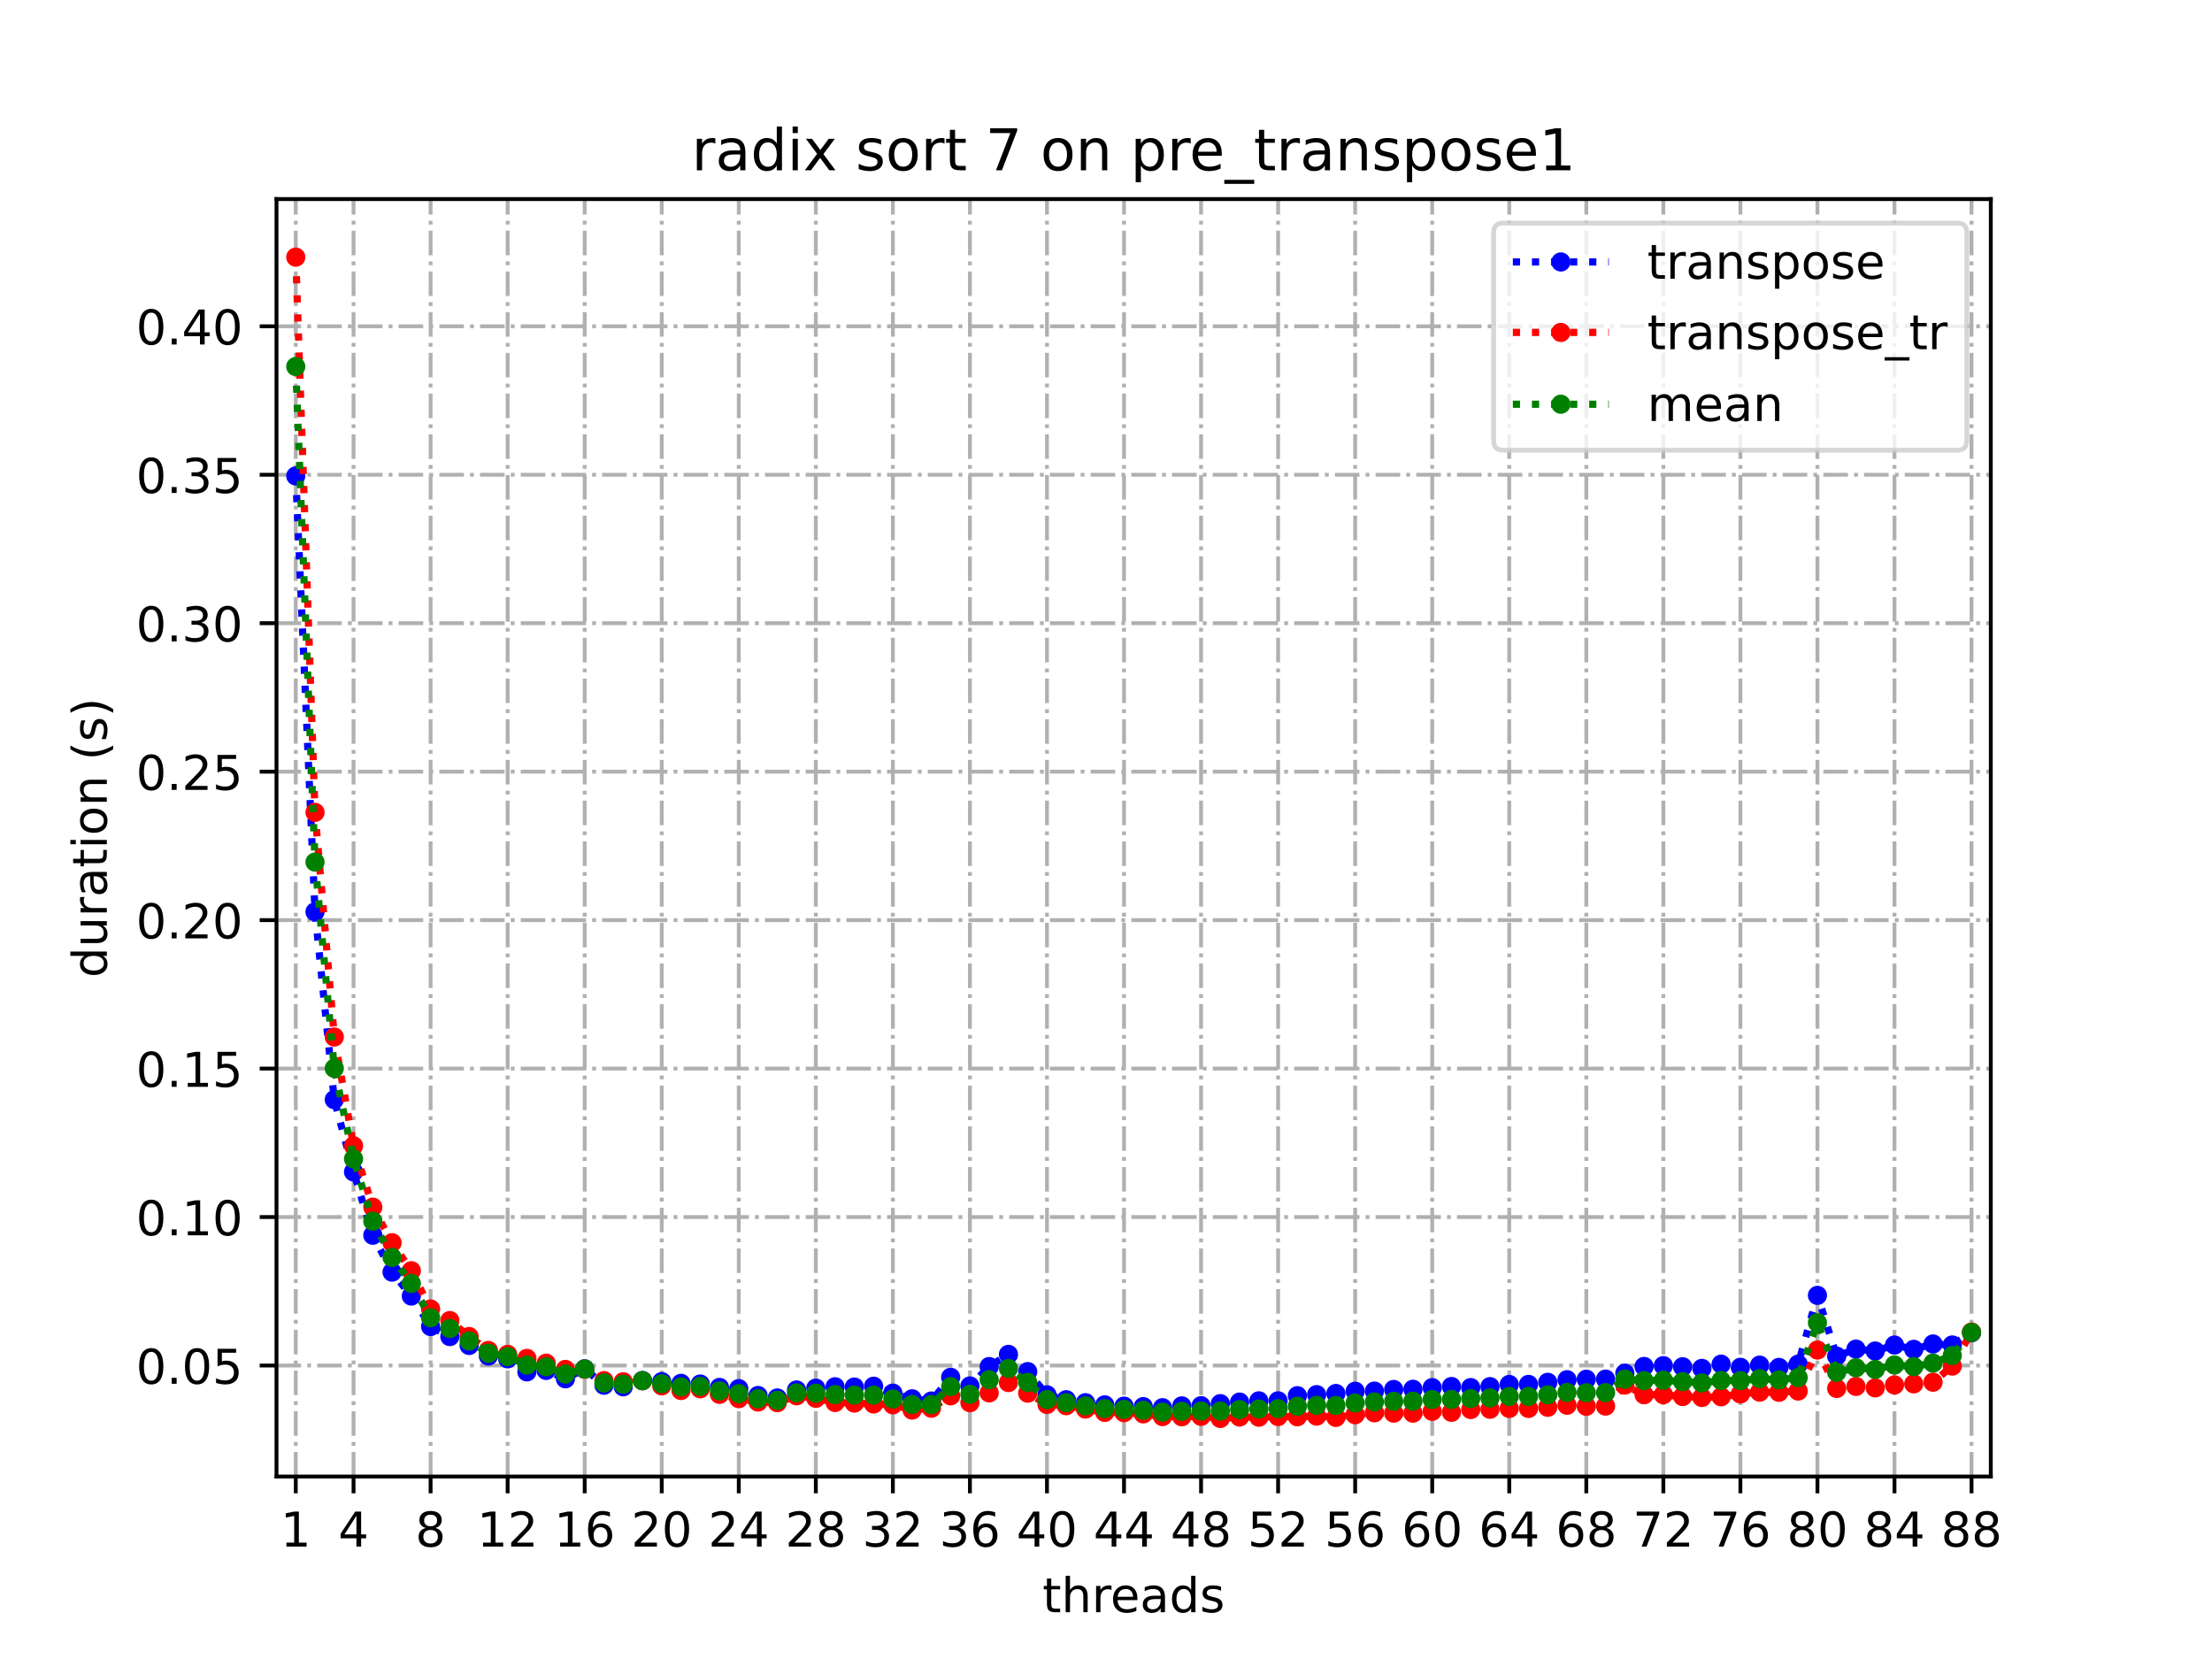 <?xml version="1.0" encoding="utf-8" standalone="no"?>
<!DOCTYPE svg PUBLIC "-//W3C//DTD SVG 1.1//EN"
  "http://www.w3.org/Graphics/SVG/1.1/DTD/svg11.dtd">
<!-- Created with matplotlib (https://matplotlib.org/) -->
<svg height="345.6pt" version="1.1" viewBox="0 0 460.8 345.6" width="460.8pt" xmlns="http://www.w3.org/2000/svg" xmlns:xlink="http://www.w3.org/1999/xlink">
 <defs>
  <style type="text/css">*{stroke-linecap:butt;stroke-linejoin:round;}</style>
 </defs>
 <g id="figure_1">
  <g id="patch_1">
   <path d="M 0 345.6 
L 460.8 345.6 
L 460.8 0 
L 0 0 
z
" style="fill:#ffffff;"/>
  </g>
  <g id="axes_1">
   <g id="patch_2">
    <path d="M 57.6 307.584 
L 414.72 307.584 
L 414.72 41.472 
L 57.6 41.472 
z
" style="fill:#ffffff;"/>
   </g>
   <g id="matplotlib.axis_1">
    <g id="xtick_1">
     <g id="line2d_1">
      <path clip-path="url(#p9fdd134897)" d="M 61.613 307.584 
L 61.613 41.472 
" style="fill:none;stroke:#b0b0b0;stroke-dasharray:5.12,1.28,0.8,1.28;stroke-dashoffset:0;stroke-width:0.8;"/>
     </g>
     <g id="line2d_2">
      <defs>
       <path d="M 0 0 
L 0 3.5 
" id="m63d58063d3" style="stroke:#000000;stroke-width:0.8;"/>
      </defs>
      <g>
       <use style="stroke:#000000;stroke-width:0.8;" x="61.613" xlink:href="#m63d58063d3" y="307.584"/>
      </g>
     </g>
     <g id="text_1">
      <!-- 1 -->
      <g transform="translate(58.431 322.182)scale(0.1 -0.1)">
       <defs>
        <path d="M 12.406 8.297 
L 28.516 8.297 
L 28.516 63.922 
L 10.984 60.406 
L 10.984 69.391 
L 28.422 72.906 
L 38.281 72.906 
L 38.281 8.297 
L 54.391 8.297 
L 54.391 0 
L 12.406 0 
z
" id="DejaVuSans-49"/>
       </defs>
       <use xlink:href="#DejaVuSans-49"/>
      </g>
     </g>
    </g>
    <g id="xtick_2">
     <g id="line2d_3">
      <path clip-path="url(#p9fdd134897)" d="M 73.65 307.584 
L 73.65 41.472 
" style="fill:none;stroke:#b0b0b0;stroke-dasharray:5.12,1.28,0.8,1.28;stroke-dashoffset:0;stroke-width:0.8;"/>
     </g>
     <g id="line2d_4">
      <g>
       <use style="stroke:#000000;stroke-width:0.8;" x="73.65" xlink:href="#m63d58063d3" y="307.584"/>
      </g>
     </g>
     <g id="text_2">
      <!-- 4 -->
      <g transform="translate(70.469 322.182)scale(0.1 -0.1)">
       <defs>
        <path d="M 37.797 64.312 
L 12.891 25.391 
L 37.797 25.391 
z
M 35.203 72.906 
L 47.609 72.906 
L 47.609 25.391 
L 58.016 25.391 
L 58.016 17.188 
L 47.609 17.188 
L 47.609 0 
L 37.797 0 
L 37.797 17.188 
L 4.891 17.188 
L 4.891 26.703 
z
" id="DejaVuSans-52"/>
       </defs>
       <use xlink:href="#DejaVuSans-52"/>
      </g>
     </g>
    </g>
    <g id="xtick_3">
     <g id="line2d_5">
      <path clip-path="url(#p9fdd134897)" d="M 89.701 307.584 
L 89.701 41.472 
" style="fill:none;stroke:#b0b0b0;stroke-dasharray:5.12,1.28,0.8,1.28;stroke-dashoffset:0;stroke-width:0.8;"/>
     </g>
     <g id="line2d_6">
      <g>
       <use style="stroke:#000000;stroke-width:0.8;" x="89.701" xlink:href="#m63d58063d3" y="307.584"/>
      </g>
     </g>
     <g id="text_3">
      <!-- 8 -->
      <g transform="translate(86.519 322.182)scale(0.1 -0.1)">
       <defs>
        <path d="M 31.781 34.625 
Q 24.75 34.625 20.719 30.859 
Q 16.703 27.094 16.703 20.516 
Q 16.703 13.922 20.719 10.156 
Q 24.75 6.391 31.781 6.391 
Q 38.812 6.391 42.859 10.172 
Q 46.922 13.969 46.922 20.516 
Q 46.922 27.094 42.891 30.859 
Q 38.875 34.625 31.781 34.625 
z
M 21.922 38.812 
Q 15.578 40.375 12.031 44.719 
Q 8.5 49.078 8.5 55.328 
Q 8.5 64.062 14.719 69.141 
Q 20.953 74.219 31.781 74.219 
Q 42.672 74.219 48.875 69.141 
Q 55.078 64.062 55.078 55.328 
Q 55.078 49.078 51.531 44.719 
Q 48 40.375 41.703 38.812 
Q 48.828 37.156 52.797 32.312 
Q 56.781 27.484 56.781 20.516 
Q 56.781 9.906 50.312 4.234 
Q 43.844 -1.422 31.781 -1.422 
Q 19.734 -1.422 13.25 4.234 
Q 6.781 9.906 6.781 20.516 
Q 6.781 27.484 10.781 32.312 
Q 14.797 37.156 21.922 38.812 
z
M 18.312 54.391 
Q 18.312 48.734 21.844 45.562 
Q 25.391 42.391 31.781 42.391 
Q 38.141 42.391 41.719 45.562 
Q 45.312 48.734 45.312 54.391 
Q 45.312 60.062 41.719 63.234 
Q 38.141 66.406 31.781 66.406 
Q 25.391 66.406 21.844 63.234 
Q 18.312 60.062 18.312 54.391 
z
" id="DejaVuSans-56"/>
       </defs>
       <use xlink:href="#DejaVuSans-56"/>
      </g>
     </g>
    </g>
    <g id="xtick_4">
     <g id="line2d_7">
      <path clip-path="url(#p9fdd134897)" d="M 105.751 307.584 
L 105.751 41.472 
" style="fill:none;stroke:#b0b0b0;stroke-dasharray:5.12,1.28,0.8,1.28;stroke-dashoffset:0;stroke-width:0.8;"/>
     </g>
     <g id="line2d_8">
      <g>
       <use style="stroke:#000000;stroke-width:0.8;" x="105.751" xlink:href="#m63d58063d3" y="307.584"/>
      </g>
     </g>
     <g id="text_4">
      <!-- 12 -->
      <g transform="translate(99.389 322.182)scale(0.1 -0.1)">
       <defs>
        <path d="M 19.188 8.297 
L 53.609 8.297 
L 53.609 0 
L 7.328 0 
L 7.328 8.297 
Q 12.938 14.109 22.625 23.891 
Q 32.328 33.688 34.812 36.531 
Q 39.547 41.844 41.422 45.531 
Q 43.312 49.219 43.312 52.781 
Q 43.312 58.594 39.234 62.25 
Q 35.156 65.922 28.609 65.922 
Q 23.969 65.922 18.812 64.312 
Q 13.672 62.703 7.812 59.422 
L 7.812 69.391 
Q 13.766 71.781 18.938 73 
Q 24.125 74.219 28.422 74.219 
Q 39.75 74.219 46.484 68.547 
Q 53.219 62.891 53.219 53.422 
Q 53.219 48.922 51.531 44.891 
Q 49.859 40.875 45.406 35.406 
Q 44.188 33.984 37.641 27.219 
Q 31.109 20.453 19.188 8.297 
z
" id="DejaVuSans-50"/>
       </defs>
       <use xlink:href="#DejaVuSans-49"/>
       <use x="63.623" xlink:href="#DejaVuSans-50"/>
      </g>
     </g>
    </g>
    <g id="xtick_5">
     <g id="line2d_9">
      <path clip-path="url(#p9fdd134897)" d="M 121.801 307.584 
L 121.801 41.472 
" style="fill:none;stroke:#b0b0b0;stroke-dasharray:5.12,1.28,0.8,1.28;stroke-dashoffset:0;stroke-width:0.8;"/>
     </g>
     <g id="line2d_10">
      <g>
       <use style="stroke:#000000;stroke-width:0.8;" x="121.801" xlink:href="#m63d58063d3" y="307.584"/>
      </g>
     </g>
     <g id="text_5">
      <!-- 16 -->
      <g transform="translate(115.439 322.182)scale(0.1 -0.1)">
       <defs>
        <path d="M 33.016 40.375 
Q 26.375 40.375 22.484 35.828 
Q 18.609 31.297 18.609 23.391 
Q 18.609 15.531 22.484 10.953 
Q 26.375 6.391 33.016 6.391 
Q 39.656 6.391 43.531 10.953 
Q 47.406 15.531 47.406 23.391 
Q 47.406 31.297 43.531 35.828 
Q 39.656 40.375 33.016 40.375 
z
M 52.594 71.297 
L 52.594 62.312 
Q 48.875 64.062 45.094 64.984 
Q 41.312 65.922 37.594 65.922 
Q 27.828 65.922 22.672 59.328 
Q 17.531 52.734 16.797 39.406 
Q 19.672 43.656 24.016 45.922 
Q 28.375 48.188 33.594 48.188 
Q 44.578 48.188 50.953 41.516 
Q 57.328 34.859 57.328 23.391 
Q 57.328 12.156 50.688 5.359 
Q 44.047 -1.422 33.016 -1.422 
Q 20.359 -1.422 13.672 8.266 
Q 6.984 17.969 6.984 36.375 
Q 6.984 53.656 15.188 63.938 
Q 23.391 74.219 37.203 74.219 
Q 40.922 74.219 44.703 73.484 
Q 48.484 72.75 52.594 71.297 
z
" id="DejaVuSans-54"/>
       </defs>
       <use xlink:href="#DejaVuSans-49"/>
       <use x="63.623" xlink:href="#DejaVuSans-54"/>
      </g>
     </g>
    </g>
    <g id="xtick_6">
     <g id="line2d_11">
      <path clip-path="url(#p9fdd134897)" d="M 137.852 307.584 
L 137.852 41.472 
" style="fill:none;stroke:#b0b0b0;stroke-dasharray:5.12,1.28,0.8,1.28;stroke-dashoffset:0;stroke-width:0.8;"/>
     </g>
     <g id="line2d_12">
      <g>
       <use style="stroke:#000000;stroke-width:0.8;" x="137.852" xlink:href="#m63d58063d3" y="307.584"/>
      </g>
     </g>
     <g id="text_6">
      <!-- 20 -->
      <g transform="translate(131.489 322.182)scale(0.1 -0.1)">
       <defs>
        <path d="M 31.781 66.406 
Q 24.172 66.406 20.328 58.906 
Q 16.5 51.422 16.5 36.375 
Q 16.5 21.391 20.328 13.891 
Q 24.172 6.391 31.781 6.391 
Q 39.453 6.391 43.281 13.891 
Q 47.125 21.391 47.125 36.375 
Q 47.125 51.422 43.281 58.906 
Q 39.453 66.406 31.781 66.406 
z
M 31.781 74.219 
Q 44.047 74.219 50.516 64.516 
Q 56.984 54.828 56.984 36.375 
Q 56.984 17.969 50.516 8.266 
Q 44.047 -1.422 31.781 -1.422 
Q 19.531 -1.422 13.062 8.266 
Q 6.594 17.969 6.594 36.375 
Q 6.594 54.828 13.062 64.516 
Q 19.531 74.219 31.781 74.219 
z
" id="DejaVuSans-48"/>
       </defs>
       <use xlink:href="#DejaVuSans-50"/>
       <use x="63.623" xlink:href="#DejaVuSans-48"/>
      </g>
     </g>
    </g>
    <g id="xtick_7">
     <g id="line2d_13">
      <path clip-path="url(#p9fdd134897)" d="M 153.902 307.584 
L 153.902 41.472 
" style="fill:none;stroke:#b0b0b0;stroke-dasharray:5.12,1.28,0.8,1.28;stroke-dashoffset:0;stroke-width:0.8;"/>
     </g>
     <g id="line2d_14">
      <g>
       <use style="stroke:#000000;stroke-width:0.8;" x="153.902" xlink:href="#m63d58063d3" y="307.584"/>
      </g>
     </g>
     <g id="text_7">
      <!-- 24 -->
      <g transform="translate(147.54 322.182)scale(0.1 -0.1)">
       <use xlink:href="#DejaVuSans-50"/>
       <use x="63.623" xlink:href="#DejaVuSans-52"/>
      </g>
     </g>
    </g>
    <g id="xtick_8">
     <g id="line2d_15">
      <path clip-path="url(#p9fdd134897)" d="M 169.952 307.584 
L 169.952 41.472 
" style="fill:none;stroke:#b0b0b0;stroke-dasharray:5.12,1.28,0.8,1.28;stroke-dashoffset:0;stroke-width:0.8;"/>
     </g>
     <g id="line2d_16">
      <g>
       <use style="stroke:#000000;stroke-width:0.8;" x="169.952" xlink:href="#m63d58063d3" y="307.584"/>
      </g>
     </g>
     <g id="text_8">
      <!-- 28 -->
      <g transform="translate(163.59 322.182)scale(0.1 -0.1)">
       <use xlink:href="#DejaVuSans-50"/>
       <use x="63.623" xlink:href="#DejaVuSans-56"/>
      </g>
     </g>
    </g>
    <g id="xtick_9">
     <g id="line2d_17">
      <path clip-path="url(#p9fdd134897)" d="M 186.003 307.584 
L 186.003 41.472 
" style="fill:none;stroke:#b0b0b0;stroke-dasharray:5.12,1.28,0.8,1.28;stroke-dashoffset:0;stroke-width:0.8;"/>
     </g>
     <g id="line2d_18">
      <g>
       <use style="stroke:#000000;stroke-width:0.8;" x="186.003" xlink:href="#m63d58063d3" y="307.584"/>
      </g>
     </g>
     <g id="text_9">
      <!-- 32 -->
      <g transform="translate(179.64 322.182)scale(0.1 -0.1)">
       <defs>
        <path d="M 40.578 39.312 
Q 47.656 37.797 51.625 33 
Q 55.609 28.219 55.609 21.188 
Q 55.609 10.406 48.188 4.484 
Q 40.766 -1.422 27.094 -1.422 
Q 22.516 -1.422 17.656 -0.516 
Q 12.797 0.391 7.625 2.203 
L 7.625 11.719 
Q 11.719 9.328 16.594 8.109 
Q 21.484 6.891 26.812 6.891 
Q 36.078 6.891 40.938 10.547 
Q 45.797 14.203 45.797 21.188 
Q 45.797 27.641 41.281 31.266 
Q 36.766 34.906 28.719 34.906 
L 20.219 34.906 
L 20.219 43.016 
L 29.109 43.016 
Q 36.375 43.016 40.234 45.922 
Q 44.094 48.828 44.094 54.297 
Q 44.094 59.906 40.109 62.906 
Q 36.141 65.922 28.719 65.922 
Q 24.656 65.922 20.016 65.031 
Q 15.375 64.156 9.812 62.312 
L 9.812 71.094 
Q 15.438 72.656 20.344 73.438 
Q 25.25 74.219 29.594 74.219 
Q 40.828 74.219 47.359 69.109 
Q 53.906 64.016 53.906 55.328 
Q 53.906 49.266 50.438 45.094 
Q 46.969 40.922 40.578 39.312 
z
" id="DejaVuSans-51"/>
       </defs>
       <use xlink:href="#DejaVuSans-51"/>
       <use x="63.623" xlink:href="#DejaVuSans-50"/>
      </g>
     </g>
    </g>
    <g id="xtick_10">
     <g id="line2d_19">
      <path clip-path="url(#p9fdd134897)" d="M 202.053 307.584 
L 202.053 41.472 
" style="fill:none;stroke:#b0b0b0;stroke-dasharray:5.12,1.28,0.8,1.28;stroke-dashoffset:0;stroke-width:0.8;"/>
     </g>
     <g id="line2d_20">
      <g>
       <use style="stroke:#000000;stroke-width:0.8;" x="202.053" xlink:href="#m63d58063d3" y="307.584"/>
      </g>
     </g>
     <g id="text_10">
      <!-- 36 -->
      <g transform="translate(195.691 322.182)scale(0.1 -0.1)">
       <use xlink:href="#DejaVuSans-51"/>
       <use x="63.623" xlink:href="#DejaVuSans-54"/>
      </g>
     </g>
    </g>
    <g id="xtick_11">
     <g id="line2d_21">
      <path clip-path="url(#p9fdd134897)" d="M 218.103 307.584 
L 218.103 41.472 
" style="fill:none;stroke:#b0b0b0;stroke-dasharray:5.12,1.28,0.8,1.28;stroke-dashoffset:0;stroke-width:0.8;"/>
     </g>
     <g id="line2d_22">
      <g>
       <use style="stroke:#000000;stroke-width:0.8;" x="218.103" xlink:href="#m63d58063d3" y="307.584"/>
      </g>
     </g>
     <g id="text_11">
      <!-- 40 -->
      <g transform="translate(211.741 322.182)scale(0.1 -0.1)">
       <use xlink:href="#DejaVuSans-52"/>
       <use x="63.623" xlink:href="#DejaVuSans-48"/>
      </g>
     </g>
    </g>
    <g id="xtick_12">
     <g id="line2d_23">
      <path clip-path="url(#p9fdd134897)" d="M 234.154 307.584 
L 234.154 41.472 
" style="fill:none;stroke:#b0b0b0;stroke-dasharray:5.12,1.28,0.8,1.28;stroke-dashoffset:0;stroke-width:0.8;"/>
     </g>
     <g id="line2d_24">
      <g>
       <use style="stroke:#000000;stroke-width:0.8;" x="234.154" xlink:href="#m63d58063d3" y="307.584"/>
      </g>
     </g>
     <g id="text_12">
      <!-- 44 -->
      <g transform="translate(227.791 322.182)scale(0.1 -0.1)">
       <use xlink:href="#DejaVuSans-52"/>
       <use x="63.623" xlink:href="#DejaVuSans-52"/>
      </g>
     </g>
    </g>
    <g id="xtick_13">
     <g id="line2d_25">
      <path clip-path="url(#p9fdd134897)" d="M 250.204 307.584 
L 250.204 41.472 
" style="fill:none;stroke:#b0b0b0;stroke-dasharray:5.12,1.28,0.8,1.28;stroke-dashoffset:0;stroke-width:0.8;"/>
     </g>
     <g id="line2d_26">
      <g>
       <use style="stroke:#000000;stroke-width:0.8;" x="250.204" xlink:href="#m63d58063d3" y="307.584"/>
      </g>
     </g>
     <g id="text_13">
      <!-- 48 -->
      <g transform="translate(243.842 322.182)scale(0.1 -0.1)">
       <use xlink:href="#DejaVuSans-52"/>
       <use x="63.623" xlink:href="#DejaVuSans-56"/>
      </g>
     </g>
    </g>
    <g id="xtick_14">
     <g id="line2d_27">
      <path clip-path="url(#p9fdd134897)" d="M 266.254 307.584 
L 266.254 41.472 
" style="fill:none;stroke:#b0b0b0;stroke-dasharray:5.12,1.28,0.8,1.28;stroke-dashoffset:0;stroke-width:0.8;"/>
     </g>
     <g id="line2d_28">
      <g>
       <use style="stroke:#000000;stroke-width:0.8;" x="266.254" xlink:href="#m63d58063d3" y="307.584"/>
      </g>
     </g>
     <g id="text_14">
      <!-- 52 -->
      <g transform="translate(259.892 322.182)scale(0.1 -0.1)">
       <defs>
        <path d="M 10.797 72.906 
L 49.516 72.906 
L 49.516 64.594 
L 19.828 64.594 
L 19.828 46.734 
Q 21.969 47.469 24.109 47.828 
Q 26.266 48.188 28.422 48.188 
Q 40.625 48.188 47.75 41.5 
Q 54.891 34.812 54.891 23.391 
Q 54.891 11.625 47.562 5.094 
Q 40.234 -1.422 26.906 -1.422 
Q 22.312 -1.422 17.547 -0.641 
Q 12.797 0.141 7.719 1.703 
L 7.719 11.625 
Q 12.109 9.234 16.797 8.062 
Q 21.484 6.891 26.703 6.891 
Q 35.156 6.891 40.078 11.328 
Q 45.016 15.766 45.016 23.391 
Q 45.016 31 40.078 35.438 
Q 35.156 39.891 26.703 39.891 
Q 22.75 39.891 18.812 39.016 
Q 14.891 38.141 10.797 36.281 
z
" id="DejaVuSans-53"/>
       </defs>
       <use xlink:href="#DejaVuSans-53"/>
       <use x="63.623" xlink:href="#DejaVuSans-50"/>
      </g>
     </g>
    </g>
    <g id="xtick_15">
     <g id="line2d_29">
      <path clip-path="url(#p9fdd134897)" d="M 282.305 307.584 
L 282.305 41.472 
" style="fill:none;stroke:#b0b0b0;stroke-dasharray:5.12,1.28,0.8,1.28;stroke-dashoffset:0;stroke-width:0.8;"/>
     </g>
     <g id="line2d_30">
      <g>
       <use style="stroke:#000000;stroke-width:0.8;" x="282.305" xlink:href="#m63d58063d3" y="307.584"/>
      </g>
     </g>
     <g id="text_15">
      <!-- 56 -->
      <g transform="translate(275.942 322.182)scale(0.1 -0.1)">
       <use xlink:href="#DejaVuSans-53"/>
       <use x="63.623" xlink:href="#DejaVuSans-54"/>
      </g>
     </g>
    </g>
    <g id="xtick_16">
     <g id="line2d_31">
      <path clip-path="url(#p9fdd134897)" d="M 298.355 307.584 
L 298.355 41.472 
" style="fill:none;stroke:#b0b0b0;stroke-dasharray:5.12,1.28,0.8,1.28;stroke-dashoffset:0;stroke-width:0.8;"/>
     </g>
     <g id="line2d_32">
      <g>
       <use style="stroke:#000000;stroke-width:0.8;" x="298.355" xlink:href="#m63d58063d3" y="307.584"/>
      </g>
     </g>
     <g id="text_16">
      <!-- 60 -->
      <g transform="translate(291.993 322.182)scale(0.1 -0.1)">
       <use xlink:href="#DejaVuSans-54"/>
       <use x="63.623" xlink:href="#DejaVuSans-48"/>
      </g>
     </g>
    </g>
    <g id="xtick_17">
     <g id="line2d_33">
      <path clip-path="url(#p9fdd134897)" d="M 314.405 307.584 
L 314.405 41.472 
" style="fill:none;stroke:#b0b0b0;stroke-dasharray:5.12,1.28,0.8,1.28;stroke-dashoffset:0;stroke-width:0.8;"/>
     </g>
     <g id="line2d_34">
      <g>
       <use style="stroke:#000000;stroke-width:0.8;" x="314.405" xlink:href="#m63d58063d3" y="307.584"/>
      </g>
     </g>
     <g id="text_17">
      <!-- 64 -->
      <g transform="translate(308.043 322.182)scale(0.1 -0.1)">
       <use xlink:href="#DejaVuSans-54"/>
       <use x="63.623" xlink:href="#DejaVuSans-52"/>
      </g>
     </g>
    </g>
    <g id="xtick_18">
     <g id="line2d_35">
      <path clip-path="url(#p9fdd134897)" d="M 330.456 307.584 
L 330.456 41.472 
" style="fill:none;stroke:#b0b0b0;stroke-dasharray:5.12,1.28,0.8,1.28;stroke-dashoffset:0;stroke-width:0.8;"/>
     </g>
     <g id="line2d_36">
      <g>
       <use style="stroke:#000000;stroke-width:0.8;" x="330.456" xlink:href="#m63d58063d3" y="307.584"/>
      </g>
     </g>
     <g id="text_18">
      <!-- 68 -->
      <g transform="translate(324.093 322.182)scale(0.1 -0.1)">
       <use xlink:href="#DejaVuSans-54"/>
       <use x="63.623" xlink:href="#DejaVuSans-56"/>
      </g>
     </g>
    </g>
    <g id="xtick_19">
     <g id="line2d_37">
      <path clip-path="url(#p9fdd134897)" d="M 346.506 307.584 
L 346.506 41.472 
" style="fill:none;stroke:#b0b0b0;stroke-dasharray:5.12,1.28,0.8,1.28;stroke-dashoffset:0;stroke-width:0.8;"/>
     </g>
     <g id="line2d_38">
      <g>
       <use style="stroke:#000000;stroke-width:0.8;" x="346.506" xlink:href="#m63d58063d3" y="307.584"/>
      </g>
     </g>
     <g id="text_19">
      <!-- 72 -->
      <g transform="translate(340.144 322.182)scale(0.1 -0.1)">
       <defs>
        <path d="M 8.203 72.906 
L 55.078 72.906 
L 55.078 68.703 
L 28.609 0 
L 18.312 0 
L 43.219 64.594 
L 8.203 64.594 
z
" id="DejaVuSans-55"/>
       </defs>
       <use xlink:href="#DejaVuSans-55"/>
       <use x="63.623" xlink:href="#DejaVuSans-50"/>
      </g>
     </g>
    </g>
    <g id="xtick_20">
     <g id="line2d_39">
      <path clip-path="url(#p9fdd134897)" d="M 362.556 307.584 
L 362.556 41.472 
" style="fill:none;stroke:#b0b0b0;stroke-dasharray:5.12,1.28,0.8,1.28;stroke-dashoffset:0;stroke-width:0.8;"/>
     </g>
     <g id="line2d_40">
      <g>
       <use style="stroke:#000000;stroke-width:0.8;" x="362.556" xlink:href="#m63d58063d3" y="307.584"/>
      </g>
     </g>
     <g id="text_20">
      <!-- 76 -->
      <g transform="translate(356.194 322.182)scale(0.1 -0.1)">
       <use xlink:href="#DejaVuSans-55"/>
       <use x="63.623" xlink:href="#DejaVuSans-54"/>
      </g>
     </g>
    </g>
    <g id="xtick_21">
     <g id="line2d_41">
      <path clip-path="url(#p9fdd134897)" d="M 378.607 307.584 
L 378.607 41.472 
" style="fill:none;stroke:#b0b0b0;stroke-dasharray:5.12,1.28,0.8,1.28;stroke-dashoffset:0;stroke-width:0.8;"/>
     </g>
     <g id="line2d_42">
      <g>
       <use style="stroke:#000000;stroke-width:0.8;" x="378.607" xlink:href="#m63d58063d3" y="307.584"/>
      </g>
     </g>
     <g id="text_21">
      <!-- 80 -->
      <g transform="translate(372.244 322.182)scale(0.1 -0.1)">
       <use xlink:href="#DejaVuSans-56"/>
       <use x="63.623" xlink:href="#DejaVuSans-48"/>
      </g>
     </g>
    </g>
    <g id="xtick_22">
     <g id="line2d_43">
      <path clip-path="url(#p9fdd134897)" d="M 394.657 307.584 
L 394.657 41.472 
" style="fill:none;stroke:#b0b0b0;stroke-dasharray:5.12,1.28,0.8,1.28;stroke-dashoffset:0;stroke-width:0.8;"/>
     </g>
     <g id="line2d_44">
      <g>
       <use style="stroke:#000000;stroke-width:0.8;" x="394.657" xlink:href="#m63d58063d3" y="307.584"/>
      </g>
     </g>
     <g id="text_22">
      <!-- 84 -->
      <g transform="translate(388.295 322.182)scale(0.1 -0.1)">
       <use xlink:href="#DejaVuSans-56"/>
       <use x="63.623" xlink:href="#DejaVuSans-52"/>
      </g>
     </g>
    </g>
    <g id="xtick_23">
     <g id="line2d_45">
      <path clip-path="url(#p9fdd134897)" d="M 410.707 307.584 
L 410.707 41.472 
" style="fill:none;stroke:#b0b0b0;stroke-dasharray:5.12,1.28,0.8,1.28;stroke-dashoffset:0;stroke-width:0.8;"/>
     </g>
     <g id="line2d_46">
      <g>
       <use style="stroke:#000000;stroke-width:0.8;" x="410.707" xlink:href="#m63d58063d3" y="307.584"/>
      </g>
     </g>
     <g id="text_23">
      <!-- 88 -->
      <g transform="translate(404.345 322.182)scale(0.1 -0.1)">
       <use xlink:href="#DejaVuSans-56"/>
       <use x="63.623" xlink:href="#DejaVuSans-56"/>
      </g>
     </g>
    </g>
    <g id="text_24">
     <!-- threads -->
     <g transform="translate(217.169 335.861)scale(0.1 -0.1)">
      <defs>
       <path d="M 18.312 70.219 
L 18.312 54.688 
L 36.812 54.688 
L 36.812 47.703 
L 18.312 47.703 
L 18.312 18.016 
Q 18.312 11.328 20.141 9.422 
Q 21.969 7.516 27.594 7.516 
L 36.812 7.516 
L 36.812 0 
L 27.594 0 
Q 17.188 0 13.234 3.875 
Q 9.281 7.766 9.281 18.016 
L 9.281 47.703 
L 2.688 47.703 
L 2.688 54.688 
L 9.281 54.688 
L 9.281 70.219 
z
" id="DejaVuSans-116"/>
       <path d="M 54.891 33.016 
L 54.891 0 
L 45.906 0 
L 45.906 32.719 
Q 45.906 40.484 42.875 44.328 
Q 39.844 48.188 33.797 48.188 
Q 26.516 48.188 22.312 43.547 
Q 18.109 38.922 18.109 30.906 
L 18.109 0 
L 9.078 0 
L 9.078 75.984 
L 18.109 75.984 
L 18.109 46.188 
Q 21.344 51.125 25.703 53.562 
Q 30.078 56 35.797 56 
Q 45.219 56 50.047 50.172 
Q 54.891 44.344 54.891 33.016 
z
" id="DejaVuSans-104"/>
       <path d="M 41.109 46.297 
Q 39.594 47.172 37.812 47.578 
Q 36.031 48 33.891 48 
Q 26.266 48 22.188 43.047 
Q 18.109 38.094 18.109 28.812 
L 18.109 0 
L 9.078 0 
L 9.078 54.688 
L 18.109 54.688 
L 18.109 46.188 
Q 20.953 51.172 25.484 53.578 
Q 30.031 56 36.531 56 
Q 37.453 56 38.578 55.875 
Q 39.703 55.766 41.062 55.516 
z
" id="DejaVuSans-114"/>
       <path d="M 56.203 29.594 
L 56.203 25.203 
L 14.891 25.203 
Q 15.484 15.922 20.484 11.062 
Q 25.484 6.203 34.422 6.203 
Q 39.594 6.203 44.453 7.469 
Q 49.312 8.734 54.109 11.281 
L 54.109 2.781 
Q 49.266 0.734 44.188 -0.344 
Q 39.109 -1.422 33.891 -1.422 
Q 20.797 -1.422 13.156 6.188 
Q 5.516 13.812 5.516 26.812 
Q 5.516 40.234 12.766 48.109 
Q 20.016 56 32.328 56 
Q 43.359 56 49.781 48.891 
Q 56.203 41.797 56.203 29.594 
z
M 47.219 32.234 
Q 47.125 39.594 43.094 43.984 
Q 39.062 48.391 32.422 48.391 
Q 24.906 48.391 20.391 44.141 
Q 15.875 39.891 15.188 32.172 
z
" id="DejaVuSans-101"/>
       <path d="M 34.281 27.484 
Q 23.391 27.484 19.188 25 
Q 14.984 22.516 14.984 16.5 
Q 14.984 11.719 18.141 8.906 
Q 21.297 6.109 26.703 6.109 
Q 34.188 6.109 38.703 11.406 
Q 43.219 16.703 43.219 25.484 
L 43.219 27.484 
z
M 52.203 31.203 
L 52.203 0 
L 43.219 0 
L 43.219 8.297 
Q 40.141 3.328 35.547 0.953 
Q 30.953 -1.422 24.312 -1.422 
Q 15.922 -1.422 10.953 3.297 
Q 6 8.016 6 15.922 
Q 6 25.141 12.172 29.828 
Q 18.359 34.516 30.609 34.516 
L 43.219 34.516 
L 43.219 35.406 
Q 43.219 41.609 39.141 45 
Q 35.062 48.391 27.688 48.391 
Q 23 48.391 18.547 47.266 
Q 14.109 46.141 10.016 43.891 
L 10.016 52.203 
Q 14.938 54.109 19.578 55.047 
Q 24.219 56 28.609 56 
Q 40.484 56 46.344 49.844 
Q 52.203 43.703 52.203 31.203 
z
" id="DejaVuSans-97"/>
       <path d="M 45.406 46.391 
L 45.406 75.984 
L 54.391 75.984 
L 54.391 0 
L 45.406 0 
L 45.406 8.203 
Q 42.578 3.328 38.25 0.953 
Q 33.938 -1.422 27.875 -1.422 
Q 17.969 -1.422 11.734 6.484 
Q 5.516 14.406 5.516 27.297 
Q 5.516 40.188 11.734 48.094 
Q 17.969 56 27.875 56 
Q 33.938 56 38.25 53.625 
Q 42.578 51.266 45.406 46.391 
z
M 14.797 27.297 
Q 14.797 17.391 18.875 11.75 
Q 22.953 6.109 30.078 6.109 
Q 37.203 6.109 41.297 11.75 
Q 45.406 17.391 45.406 27.297 
Q 45.406 37.203 41.297 42.844 
Q 37.203 48.484 30.078 48.484 
Q 22.953 48.484 18.875 42.844 
Q 14.797 37.203 14.797 27.297 
z
" id="DejaVuSans-100"/>
       <path d="M 44.281 53.078 
L 44.281 44.578 
Q 40.484 46.531 36.375 47.5 
Q 32.281 48.484 27.875 48.484 
Q 21.188 48.484 17.844 46.438 
Q 14.5 44.391 14.5 40.281 
Q 14.5 37.156 16.891 35.375 
Q 19.281 33.594 26.516 31.984 
L 29.594 31.297 
Q 39.156 29.25 43.188 25.516 
Q 47.219 21.781 47.219 15.094 
Q 47.219 7.469 41.188 3.016 
Q 35.156 -1.422 24.609 -1.422 
Q 20.219 -1.422 15.453 -0.562 
Q 10.688 0.297 5.422 2 
L 5.422 11.281 
Q 10.406 8.688 15.234 7.391 
Q 20.062 6.109 24.812 6.109 
Q 31.156 6.109 34.562 8.281 
Q 37.984 10.453 37.984 14.406 
Q 37.984 18.062 35.516 20.016 
Q 33.062 21.969 24.703 23.781 
L 21.578 24.516 
Q 13.234 26.266 9.516 29.906 
Q 5.812 33.547 5.812 39.891 
Q 5.812 47.609 11.281 51.797 
Q 16.75 56 26.812 56 
Q 31.781 56 36.172 55.266 
Q 40.578 54.547 44.281 53.078 
z
" id="DejaVuSans-115"/>
      </defs>
      <use xlink:href="#DejaVuSans-116"/>
      <use x="39.209" xlink:href="#DejaVuSans-104"/>
      <use x="102.588" xlink:href="#DejaVuSans-114"/>
      <use x="141.451" xlink:href="#DejaVuSans-101"/>
      <use x="202.975" xlink:href="#DejaVuSans-97"/>
      <use x="264.254" xlink:href="#DejaVuSans-100"/>
      <use x="327.73" xlink:href="#DejaVuSans-115"/>
     </g>
    </g>
   </g>
   <g id="matplotlib.axis_2">
    <g id="ytick_1">
     <g id="line2d_47">
      <path clip-path="url(#p9fdd134897)" d="M 57.6 284.464 
L 414.72 284.464 
" style="fill:none;stroke:#b0b0b0;stroke-dasharray:5.12,1.28,0.8,1.28;stroke-dashoffset:0;stroke-width:0.8;"/>
     </g>
     <g id="line2d_48">
      <defs>
       <path d="M 0 0 
L -3.5 0 
" id="m02055516c5" style="stroke:#000000;stroke-width:0.8;"/>
      </defs>
      <g>
       <use style="stroke:#000000;stroke-width:0.8;" x="57.6" xlink:href="#m02055516c5" y="284.464"/>
      </g>
     </g>
     <g id="text_25">
      <!-- 0.05 -->
      <g transform="translate(28.334 288.263)scale(0.1 -0.1)">
       <defs>
        <path d="M 10.688 12.406 
L 21 12.406 
L 21 0 
L 10.688 0 
z
" id="DejaVuSans-46"/>
       </defs>
       <use xlink:href="#DejaVuSans-48"/>
       <use x="63.623" xlink:href="#DejaVuSans-46"/>
       <use x="95.41" xlink:href="#DejaVuSans-48"/>
       <use x="159.033" xlink:href="#DejaVuSans-53"/>
      </g>
     </g>
    </g>
    <g id="ytick_2">
     <g id="line2d_49">
      <path clip-path="url(#p9fdd134897)" d="M 57.6 253.536 
L 414.72 253.536 
" style="fill:none;stroke:#b0b0b0;stroke-dasharray:5.12,1.28,0.8,1.28;stroke-dashoffset:0;stroke-width:0.8;"/>
     </g>
     <g id="line2d_50">
      <g>
       <use style="stroke:#000000;stroke-width:0.8;" x="57.6" xlink:href="#m02055516c5" y="253.536"/>
      </g>
     </g>
     <g id="text_26">
      <!-- 0.10 -->
      <g transform="translate(28.334 257.335)scale(0.1 -0.1)">
       <use xlink:href="#DejaVuSans-48"/>
       <use x="63.623" xlink:href="#DejaVuSans-46"/>
       <use x="95.41" xlink:href="#DejaVuSans-49"/>
       <use x="159.033" xlink:href="#DejaVuSans-48"/>
      </g>
     </g>
    </g>
    <g id="ytick_3">
     <g id="line2d_51">
      <path clip-path="url(#p9fdd134897)" d="M 57.6 222.608 
L 414.72 222.608 
" style="fill:none;stroke:#b0b0b0;stroke-dasharray:5.12,1.28,0.8,1.28;stroke-dashoffset:0;stroke-width:0.8;"/>
     </g>
     <g id="line2d_52">
      <g>
       <use style="stroke:#000000;stroke-width:0.8;" x="57.6" xlink:href="#m02055516c5" y="222.608"/>
      </g>
     </g>
     <g id="text_27">
      <!-- 0.15 -->
      <g transform="translate(28.334 226.407)scale(0.1 -0.1)">
       <use xlink:href="#DejaVuSans-48"/>
       <use x="63.623" xlink:href="#DejaVuSans-46"/>
       <use x="95.41" xlink:href="#DejaVuSans-49"/>
       <use x="159.033" xlink:href="#DejaVuSans-53"/>
      </g>
     </g>
    </g>
    <g id="ytick_4">
     <g id="line2d_53">
      <path clip-path="url(#p9fdd134897)" d="M 57.6 191.68 
L 414.72 191.68 
" style="fill:none;stroke:#b0b0b0;stroke-dasharray:5.12,1.28,0.8,1.28;stroke-dashoffset:0;stroke-width:0.8;"/>
     </g>
     <g id="line2d_54">
      <g>
       <use style="stroke:#000000;stroke-width:0.8;" x="57.6" xlink:href="#m02055516c5" y="191.68"/>
      </g>
     </g>
     <g id="text_28">
      <!-- 0.20 -->
      <g transform="translate(28.334 195.479)scale(0.1 -0.1)">
       <use xlink:href="#DejaVuSans-48"/>
       <use x="63.623" xlink:href="#DejaVuSans-46"/>
       <use x="95.41" xlink:href="#DejaVuSans-50"/>
       <use x="159.033" xlink:href="#DejaVuSans-48"/>
      </g>
     </g>
    </g>
    <g id="ytick_5">
     <g id="line2d_55">
      <path clip-path="url(#p9fdd134897)" d="M 57.6 160.752 
L 414.72 160.752 
" style="fill:none;stroke:#b0b0b0;stroke-dasharray:5.12,1.28,0.8,1.28;stroke-dashoffset:0;stroke-width:0.8;"/>
     </g>
     <g id="line2d_56">
      <g>
       <use style="stroke:#000000;stroke-width:0.8;" x="57.6" xlink:href="#m02055516c5" y="160.752"/>
      </g>
     </g>
     <g id="text_29">
      <!-- 0.25 -->
      <g transform="translate(28.334 164.551)scale(0.1 -0.1)">
       <use xlink:href="#DejaVuSans-48"/>
       <use x="63.623" xlink:href="#DejaVuSans-46"/>
       <use x="95.41" xlink:href="#DejaVuSans-50"/>
       <use x="159.033" xlink:href="#DejaVuSans-53"/>
      </g>
     </g>
    </g>
    <g id="ytick_6">
     <g id="line2d_57">
      <path clip-path="url(#p9fdd134897)" d="M 57.6 129.823 
L 414.72 129.823 
" style="fill:none;stroke:#b0b0b0;stroke-dasharray:5.12,1.28,0.8,1.28;stroke-dashoffset:0;stroke-width:0.8;"/>
     </g>
     <g id="line2d_58">
      <g>
       <use style="stroke:#000000;stroke-width:0.8;" x="57.6" xlink:href="#m02055516c5" y="129.823"/>
      </g>
     </g>
     <g id="text_30">
      <!-- 0.30 -->
      <g transform="translate(28.334 133.623)scale(0.1 -0.1)">
       <use xlink:href="#DejaVuSans-48"/>
       <use x="63.623" xlink:href="#DejaVuSans-46"/>
       <use x="95.41" xlink:href="#DejaVuSans-51"/>
       <use x="159.033" xlink:href="#DejaVuSans-48"/>
      </g>
     </g>
    </g>
    <g id="ytick_7">
     <g id="line2d_59">
      <path clip-path="url(#p9fdd134897)" d="M 57.6 98.895 
L 414.72 98.895 
" style="fill:none;stroke:#b0b0b0;stroke-dasharray:5.12,1.28,0.8,1.28;stroke-dashoffset:0;stroke-width:0.8;"/>
     </g>
     <g id="line2d_60">
      <g>
       <use style="stroke:#000000;stroke-width:0.8;" x="57.6" xlink:href="#m02055516c5" y="98.895"/>
      </g>
     </g>
     <g id="text_31">
      <!-- 0.35 -->
      <g transform="translate(28.334 102.695)scale(0.1 -0.1)">
       <use xlink:href="#DejaVuSans-48"/>
       <use x="63.623" xlink:href="#DejaVuSans-46"/>
       <use x="95.41" xlink:href="#DejaVuSans-51"/>
       <use x="159.033" xlink:href="#DejaVuSans-53"/>
      </g>
     </g>
    </g>
    <g id="ytick_8">
     <g id="line2d_61">
      <path clip-path="url(#p9fdd134897)" d="M 57.6 67.967 
L 414.72 67.967 
" style="fill:none;stroke:#b0b0b0;stroke-dasharray:5.12,1.28,0.8,1.28;stroke-dashoffset:0;stroke-width:0.8;"/>
     </g>
     <g id="line2d_62">
      <g>
       <use style="stroke:#000000;stroke-width:0.8;" x="57.6" xlink:href="#m02055516c5" y="67.967"/>
      </g>
     </g>
     <g id="text_32">
      <!-- 0.40 -->
      <g transform="translate(28.334 71.766)scale(0.1 -0.1)">
       <use xlink:href="#DejaVuSans-48"/>
       <use x="63.623" xlink:href="#DejaVuSans-46"/>
       <use x="95.41" xlink:href="#DejaVuSans-52"/>
       <use x="159.033" xlink:href="#DejaVuSans-48"/>
      </g>
     </g>
    </g>
    <g id="text_33">
     <!-- duration (s) -->
     <g transform="translate(22.255 203.663)rotate(-90)scale(0.1 -0.1)">
      <defs>
       <path d="M 8.5 21.578 
L 8.5 54.688 
L 17.484 54.688 
L 17.484 21.922 
Q 17.484 14.156 20.5 10.266 
Q 23.531 6.391 29.594 6.391 
Q 36.859 6.391 41.078 11.031 
Q 45.312 15.672 45.312 23.688 
L 45.312 54.688 
L 54.297 54.688 
L 54.297 0 
L 45.312 0 
L 45.312 8.406 
Q 42.047 3.422 37.719 1 
Q 33.406 -1.422 27.688 -1.422 
Q 18.266 -1.422 13.375 4.438 
Q 8.5 10.297 8.5 21.578 
z
M 31.109 56 
z
" id="DejaVuSans-117"/>
       <path d="M 9.422 54.688 
L 18.406 54.688 
L 18.406 0 
L 9.422 0 
z
M 9.422 75.984 
L 18.406 75.984 
L 18.406 64.594 
L 9.422 64.594 
z
" id="DejaVuSans-105"/>
       <path d="M 30.609 48.391 
Q 23.391 48.391 19.188 42.75 
Q 14.984 37.109 14.984 27.297 
Q 14.984 17.484 19.156 11.844 
Q 23.344 6.203 30.609 6.203 
Q 37.797 6.203 41.984 11.859 
Q 46.188 17.531 46.188 27.297 
Q 46.188 37.016 41.984 42.703 
Q 37.797 48.391 30.609 48.391 
z
M 30.609 56 
Q 42.328 56 49.016 48.375 
Q 55.719 40.766 55.719 27.297 
Q 55.719 13.875 49.016 6.219 
Q 42.328 -1.422 30.609 -1.422 
Q 18.844 -1.422 12.172 6.219 
Q 5.516 13.875 5.516 27.297 
Q 5.516 40.766 12.172 48.375 
Q 18.844 56 30.609 56 
z
" id="DejaVuSans-111"/>
       <path d="M 54.891 33.016 
L 54.891 0 
L 45.906 0 
L 45.906 32.719 
Q 45.906 40.484 42.875 44.328 
Q 39.844 48.188 33.797 48.188 
Q 26.516 48.188 22.312 43.547 
Q 18.109 38.922 18.109 30.906 
L 18.109 0 
L 9.078 0 
L 9.078 54.688 
L 18.109 54.688 
L 18.109 46.188 
Q 21.344 51.125 25.703 53.562 
Q 30.078 56 35.797 56 
Q 45.219 56 50.047 50.172 
Q 54.891 44.344 54.891 33.016 
z
" id="DejaVuSans-110"/>
       <path id="DejaVuSans-32"/>
       <path d="M 31 75.875 
Q 24.469 64.656 21.281 53.656 
Q 18.109 42.672 18.109 31.391 
Q 18.109 20.125 21.312 9.062 
Q 24.516 -2 31 -13.188 
L 23.188 -13.188 
Q 15.875 -1.703 12.234 9.375 
Q 8.594 20.453 8.594 31.391 
Q 8.594 42.281 12.203 53.312 
Q 15.828 64.359 23.188 75.875 
z
" id="DejaVuSans-40"/>
       <path d="M 8.016 75.875 
L 15.828 75.875 
Q 23.141 64.359 26.781 53.312 
Q 30.422 42.281 30.422 31.391 
Q 30.422 20.453 26.781 9.375 
Q 23.141 -1.703 15.828 -13.188 
L 8.016 -13.188 
Q 14.5 -2 17.703 9.062 
Q 20.906 20.125 20.906 31.391 
Q 20.906 42.672 17.703 53.656 
Q 14.5 64.656 8.016 75.875 
z
" id="DejaVuSans-41"/>
      </defs>
      <use xlink:href="#DejaVuSans-100"/>
      <use x="63.477" xlink:href="#DejaVuSans-117"/>
      <use x="126.855" xlink:href="#DejaVuSans-114"/>
      <use x="167.969" xlink:href="#DejaVuSans-97"/>
      <use x="229.248" xlink:href="#DejaVuSans-116"/>
      <use x="268.457" xlink:href="#DejaVuSans-105"/>
      <use x="296.24" xlink:href="#DejaVuSans-111"/>
      <use x="357.422" xlink:href="#DejaVuSans-110"/>
      <use x="420.801" xlink:href="#DejaVuSans-32"/>
      <use x="452.588" xlink:href="#DejaVuSans-40"/>
      <use x="491.602" xlink:href="#DejaVuSans-115"/>
      <use x="543.701" xlink:href="#DejaVuSans-41"/>
     </g>
    </g>
   </g>
   <g id="line2d_63">
    <path clip-path="url(#p9fdd134897)" d="M 61.613 99.15 
L 65.625 189.948 
L 69.638 229.075 
L 73.65 244.13 
L 77.663 257.32 
L 81.676 265.01 
L 85.688 269.986 
L 89.701 276.336 
L 93.713 278.43 
L 97.726 280.28 
L 101.738 282.486 
L 105.751 283.062 
L 109.764 285.783 
L 113.776 285.481 
L 117.789 287.224 
L 121.801 285.143 
L 125.814 288.566 
L 129.827 288.893 
L 133.839 287.586 
L 137.852 287.821 
L 141.864 288.177 
L 145.877 288.316 
L 149.889 289.029 
L 153.902 289.279 
L 157.915 290.708 
L 161.927 291.226 
L 165.94 289.558 
L 169.952 289.181 
L 173.965 288.889 
L 177.978 288.946 
L 181.99 288.775 
L 186.003 290.217 
L 190.015 291.401 
L 194.028 291.858 
L 198.04 286.917 
L 202.053 288.717 
L 206.066 284.681 
L 210.078 282.142 
L 214.091 285.73 
L 218.103 290.569 
L 222.116 291.584 
L 226.129 292.208 
L 230.141 292.662 
L 234.154 292.923 
L 238.166 293.026 
L 242.179 293.251 
L 246.191 292.876 
L 250.204 292.836 
L 254.217 292.407 
L 258.229 292.081 
L 262.242 291.822 
L 266.254 291.82 
L 270.267 290.751 
L 274.28 290.53 
L 278.292 290.29 
L 282.305 289.82 
L 286.317 289.793 
L 290.33 289.456 
L 294.342 289.413 
L 298.355 289.072 
L 302.368 288.84 
L 306.38 289.062 
L 310.393 288.863 
L 314.405 288.416 
L 318.418 288.4 
L 322.431 287.963 
L 326.443 287.42 
L 330.456 287.32 
L 334.468 287.298 
L 338.481 286.064 
L 342.493 284.66 
L 346.506 284.487 
L 350.519 284.726 
L 354.531 285.062 
L 358.544 284.181 
L 362.556 284.84 
L 366.569 284.384 
L 370.582 284.86 
L 374.594 284.172 
L 378.607 269.852 
L 382.619 282.516 
L 386.632 281.039 
L 390.644 281.444 
L 394.657 280.198 
L 398.67 281.091 
L 402.682 279.976 
L 406.695 280.182 
L 410.707 277.644 
" style="fill:none;stroke:#0000ff;stroke-dasharray:1.5,2.475;stroke-dashoffset:0;stroke-width:1.5;"/>
    <defs>
     <path d="M 0 1.5 
C 0.398 1.5 0.779 1.342 1.061 1.061 
C 1.342 0.779 1.5 0.398 1.5 0 
C 1.5 -0.398 1.342 -0.779 1.061 -1.061 
C 0.779 -1.342 0.398 -1.5 0 -1.5 
C -0.398 -1.5 -0.779 -1.342 -1.061 -1.061 
C -1.342 -0.779 -1.5 -0.398 -1.5 0 
C -1.5 0.398 -1.342 0.779 -1.061 1.061 
C -0.779 1.342 -0.398 1.5 0 1.5 
z
" id="m9fc3e80eb1" style="stroke:#0000ff;"/>
    </defs>
    <g clip-path="url(#p9fdd134897)">
     <use style="fill:#0000ff;stroke:#0000ff;" x="61.613" xlink:href="#m9fc3e80eb1" y="99.15"/>
     <use style="fill:#0000ff;stroke:#0000ff;" x="65.625" xlink:href="#m9fc3e80eb1" y="189.948"/>
     <use style="fill:#0000ff;stroke:#0000ff;" x="69.638" xlink:href="#m9fc3e80eb1" y="229.075"/>
     <use style="fill:#0000ff;stroke:#0000ff;" x="73.65" xlink:href="#m9fc3e80eb1" y="244.13"/>
     <use style="fill:#0000ff;stroke:#0000ff;" x="77.663" xlink:href="#m9fc3e80eb1" y="257.32"/>
     <use style="fill:#0000ff;stroke:#0000ff;" x="81.676" xlink:href="#m9fc3e80eb1" y="265.01"/>
     <use style="fill:#0000ff;stroke:#0000ff;" x="85.688" xlink:href="#m9fc3e80eb1" y="269.986"/>
     <use style="fill:#0000ff;stroke:#0000ff;" x="89.701" xlink:href="#m9fc3e80eb1" y="276.336"/>
     <use style="fill:#0000ff;stroke:#0000ff;" x="93.713" xlink:href="#m9fc3e80eb1" y="278.43"/>
     <use style="fill:#0000ff;stroke:#0000ff;" x="97.726" xlink:href="#m9fc3e80eb1" y="280.28"/>
     <use style="fill:#0000ff;stroke:#0000ff;" x="101.738" xlink:href="#m9fc3e80eb1" y="282.486"/>
     <use style="fill:#0000ff;stroke:#0000ff;" x="105.751" xlink:href="#m9fc3e80eb1" y="283.062"/>
     <use style="fill:#0000ff;stroke:#0000ff;" x="109.764" xlink:href="#m9fc3e80eb1" y="285.783"/>
     <use style="fill:#0000ff;stroke:#0000ff;" x="113.776" xlink:href="#m9fc3e80eb1" y="285.481"/>
     <use style="fill:#0000ff;stroke:#0000ff;" x="117.789" xlink:href="#m9fc3e80eb1" y="287.224"/>
     <use style="fill:#0000ff;stroke:#0000ff;" x="121.801" xlink:href="#m9fc3e80eb1" y="285.143"/>
     <use style="fill:#0000ff;stroke:#0000ff;" x="125.814" xlink:href="#m9fc3e80eb1" y="288.566"/>
     <use style="fill:#0000ff;stroke:#0000ff;" x="129.827" xlink:href="#m9fc3e80eb1" y="288.893"/>
     <use style="fill:#0000ff;stroke:#0000ff;" x="133.839" xlink:href="#m9fc3e80eb1" y="287.586"/>
     <use style="fill:#0000ff;stroke:#0000ff;" x="137.852" xlink:href="#m9fc3e80eb1" y="287.821"/>
     <use style="fill:#0000ff;stroke:#0000ff;" x="141.864" xlink:href="#m9fc3e80eb1" y="288.177"/>
     <use style="fill:#0000ff;stroke:#0000ff;" x="145.877" xlink:href="#m9fc3e80eb1" y="288.316"/>
     <use style="fill:#0000ff;stroke:#0000ff;" x="149.889" xlink:href="#m9fc3e80eb1" y="289.029"/>
     <use style="fill:#0000ff;stroke:#0000ff;" x="153.902" xlink:href="#m9fc3e80eb1" y="289.279"/>
     <use style="fill:#0000ff;stroke:#0000ff;" x="157.915" xlink:href="#m9fc3e80eb1" y="290.708"/>
     <use style="fill:#0000ff;stroke:#0000ff;" x="161.927" xlink:href="#m9fc3e80eb1" y="291.226"/>
     <use style="fill:#0000ff;stroke:#0000ff;" x="165.94" xlink:href="#m9fc3e80eb1" y="289.558"/>
     <use style="fill:#0000ff;stroke:#0000ff;" x="169.952" xlink:href="#m9fc3e80eb1" y="289.181"/>
     <use style="fill:#0000ff;stroke:#0000ff;" x="173.965" xlink:href="#m9fc3e80eb1" y="288.889"/>
     <use style="fill:#0000ff;stroke:#0000ff;" x="177.978" xlink:href="#m9fc3e80eb1" y="288.946"/>
     <use style="fill:#0000ff;stroke:#0000ff;" x="181.99" xlink:href="#m9fc3e80eb1" y="288.775"/>
     <use style="fill:#0000ff;stroke:#0000ff;" x="186.003" xlink:href="#m9fc3e80eb1" y="290.217"/>
     <use style="fill:#0000ff;stroke:#0000ff;" x="190.015" xlink:href="#m9fc3e80eb1" y="291.401"/>
     <use style="fill:#0000ff;stroke:#0000ff;" x="194.028" xlink:href="#m9fc3e80eb1" y="291.858"/>
     <use style="fill:#0000ff;stroke:#0000ff;" x="198.04" xlink:href="#m9fc3e80eb1" y="286.917"/>
     <use style="fill:#0000ff;stroke:#0000ff;" x="202.053" xlink:href="#m9fc3e80eb1" y="288.717"/>
     <use style="fill:#0000ff;stroke:#0000ff;" x="206.066" xlink:href="#m9fc3e80eb1" y="284.681"/>
     <use style="fill:#0000ff;stroke:#0000ff;" x="210.078" xlink:href="#m9fc3e80eb1" y="282.142"/>
     <use style="fill:#0000ff;stroke:#0000ff;" x="214.091" xlink:href="#m9fc3e80eb1" y="285.73"/>
     <use style="fill:#0000ff;stroke:#0000ff;" x="218.103" xlink:href="#m9fc3e80eb1" y="290.569"/>
     <use style="fill:#0000ff;stroke:#0000ff;" x="222.116" xlink:href="#m9fc3e80eb1" y="291.584"/>
     <use style="fill:#0000ff;stroke:#0000ff;" x="226.129" xlink:href="#m9fc3e80eb1" y="292.208"/>
     <use style="fill:#0000ff;stroke:#0000ff;" x="230.141" xlink:href="#m9fc3e80eb1" y="292.662"/>
     <use style="fill:#0000ff;stroke:#0000ff;" x="234.154" xlink:href="#m9fc3e80eb1" y="292.923"/>
     <use style="fill:#0000ff;stroke:#0000ff;" x="238.166" xlink:href="#m9fc3e80eb1" y="293.026"/>
     <use style="fill:#0000ff;stroke:#0000ff;" x="242.179" xlink:href="#m9fc3e80eb1" y="293.251"/>
     <use style="fill:#0000ff;stroke:#0000ff;" x="246.191" xlink:href="#m9fc3e80eb1" y="292.876"/>
     <use style="fill:#0000ff;stroke:#0000ff;" x="250.204" xlink:href="#m9fc3e80eb1" y="292.836"/>
     <use style="fill:#0000ff;stroke:#0000ff;" x="254.217" xlink:href="#m9fc3e80eb1" y="292.407"/>
     <use style="fill:#0000ff;stroke:#0000ff;" x="258.229" xlink:href="#m9fc3e80eb1" y="292.081"/>
     <use style="fill:#0000ff;stroke:#0000ff;" x="262.242" xlink:href="#m9fc3e80eb1" y="291.822"/>
     <use style="fill:#0000ff;stroke:#0000ff;" x="266.254" xlink:href="#m9fc3e80eb1" y="291.82"/>
     <use style="fill:#0000ff;stroke:#0000ff;" x="270.267" xlink:href="#m9fc3e80eb1" y="290.751"/>
     <use style="fill:#0000ff;stroke:#0000ff;" x="274.28" xlink:href="#m9fc3e80eb1" y="290.53"/>
     <use style="fill:#0000ff;stroke:#0000ff;" x="278.292" xlink:href="#m9fc3e80eb1" y="290.29"/>
     <use style="fill:#0000ff;stroke:#0000ff;" x="282.305" xlink:href="#m9fc3e80eb1" y="289.82"/>
     <use style="fill:#0000ff;stroke:#0000ff;" x="286.317" xlink:href="#m9fc3e80eb1" y="289.793"/>
     <use style="fill:#0000ff;stroke:#0000ff;" x="290.33" xlink:href="#m9fc3e80eb1" y="289.456"/>
     <use style="fill:#0000ff;stroke:#0000ff;" x="294.342" xlink:href="#m9fc3e80eb1" y="289.413"/>
     <use style="fill:#0000ff;stroke:#0000ff;" x="298.355" xlink:href="#m9fc3e80eb1" y="289.072"/>
     <use style="fill:#0000ff;stroke:#0000ff;" x="302.368" xlink:href="#m9fc3e80eb1" y="288.84"/>
     <use style="fill:#0000ff;stroke:#0000ff;" x="306.38" xlink:href="#m9fc3e80eb1" y="289.062"/>
     <use style="fill:#0000ff;stroke:#0000ff;" x="310.393" xlink:href="#m9fc3e80eb1" y="288.863"/>
     <use style="fill:#0000ff;stroke:#0000ff;" x="314.405" xlink:href="#m9fc3e80eb1" y="288.416"/>
     <use style="fill:#0000ff;stroke:#0000ff;" x="318.418" xlink:href="#m9fc3e80eb1" y="288.4"/>
     <use style="fill:#0000ff;stroke:#0000ff;" x="322.431" xlink:href="#m9fc3e80eb1" y="287.963"/>
     <use style="fill:#0000ff;stroke:#0000ff;" x="326.443" xlink:href="#m9fc3e80eb1" y="287.42"/>
     <use style="fill:#0000ff;stroke:#0000ff;" x="330.456" xlink:href="#m9fc3e80eb1" y="287.32"/>
     <use style="fill:#0000ff;stroke:#0000ff;" x="334.468" xlink:href="#m9fc3e80eb1" y="287.298"/>
     <use style="fill:#0000ff;stroke:#0000ff;" x="338.481" xlink:href="#m9fc3e80eb1" y="286.064"/>
     <use style="fill:#0000ff;stroke:#0000ff;" x="342.493" xlink:href="#m9fc3e80eb1" y="284.66"/>
     <use style="fill:#0000ff;stroke:#0000ff;" x="346.506" xlink:href="#m9fc3e80eb1" y="284.487"/>
     <use style="fill:#0000ff;stroke:#0000ff;" x="350.519" xlink:href="#m9fc3e80eb1" y="284.726"/>
     <use style="fill:#0000ff;stroke:#0000ff;" x="354.531" xlink:href="#m9fc3e80eb1" y="285.062"/>
     <use style="fill:#0000ff;stroke:#0000ff;" x="358.544" xlink:href="#m9fc3e80eb1" y="284.181"/>
     <use style="fill:#0000ff;stroke:#0000ff;" x="362.556" xlink:href="#m9fc3e80eb1" y="284.84"/>
     <use style="fill:#0000ff;stroke:#0000ff;" x="366.569" xlink:href="#m9fc3e80eb1" y="284.384"/>
     <use style="fill:#0000ff;stroke:#0000ff;" x="370.582" xlink:href="#m9fc3e80eb1" y="284.86"/>
     <use style="fill:#0000ff;stroke:#0000ff;" x="374.594" xlink:href="#m9fc3e80eb1" y="284.172"/>
     <use style="fill:#0000ff;stroke:#0000ff;" x="378.607" xlink:href="#m9fc3e80eb1" y="269.852"/>
     <use style="fill:#0000ff;stroke:#0000ff;" x="382.619" xlink:href="#m9fc3e80eb1" y="282.516"/>
     <use style="fill:#0000ff;stroke:#0000ff;" x="386.632" xlink:href="#m9fc3e80eb1" y="281.039"/>
     <use style="fill:#0000ff;stroke:#0000ff;" x="390.644" xlink:href="#m9fc3e80eb1" y="281.444"/>
     <use style="fill:#0000ff;stroke:#0000ff;" x="394.657" xlink:href="#m9fc3e80eb1" y="280.198"/>
     <use style="fill:#0000ff;stroke:#0000ff;" x="398.67" xlink:href="#m9fc3e80eb1" y="281.091"/>
     <use style="fill:#0000ff;stroke:#0000ff;" x="402.682" xlink:href="#m9fc3e80eb1" y="279.976"/>
     <use style="fill:#0000ff;stroke:#0000ff;" x="406.695" xlink:href="#m9fc3e80eb1" y="280.182"/>
     <use style="fill:#0000ff;stroke:#0000ff;" x="410.707" xlink:href="#m9fc3e80eb1" y="277.644"/>
    </g>
   </g>
   <g id="line2d_64">
    <path clip-path="url(#p9fdd134897)" d="M 61.613 53.568 
L 65.625 169.233 
L 69.638 216.026 
L 73.65 238.692 
L 77.663 251.472 
L 81.676 258.882 
L 85.688 264.717 
L 89.701 272.685 
L 93.713 275.094 
L 97.726 278.421 
L 101.738 281.324 
L 105.751 282.141 
L 109.764 282.978 
L 113.776 283.977 
L 117.789 285.275 
L 121.801 285.231 
L 125.814 287.617 
L 129.827 287.852 
L 133.839 287.64 
L 137.852 288.698 
L 141.864 289.666 
L 145.877 289.307 
L 149.889 290.466 
L 153.902 291.364 
L 157.915 292.066 
L 161.927 292.204 
L 165.94 290.77 
L 169.952 291.289 
L 173.965 292.165 
L 177.978 292.289 
L 181.99 292.468 
L 186.003 292.643 
L 190.015 293.741 
L 194.028 293.359 
L 198.04 290.775 
L 202.053 292.206 
L 206.066 290.161 
L 210.078 288.008 
L 214.091 290.222 
L 218.103 292.566 
L 222.116 292.829 
L 226.129 293.533 
L 230.141 294.226 
L 234.154 294.285 
L 238.166 294.533 
L 242.179 295.104 
L 246.191 295.141 
L 250.204 295.052 
L 254.217 295.488 
L 258.229 295.192 
L 262.242 295.229 
L 266.254 295.091 
L 270.267 295.139 
L 274.28 295.003 
L 278.292 295.275 
L 282.305 294.71 
L 286.317 294.308 
L 290.33 294.377 
L 294.342 294.387 
L 298.355 293.998 
L 302.368 294.209 
L 306.38 293.629 
L 310.393 293.577 
L 314.405 293.401 
L 318.418 293.403 
L 322.431 293.163 
L 326.443 292.736 
L 330.456 292.955 
L 334.468 292.916 
L 338.481 288.537 
L 342.493 290.546 
L 346.506 290.537 
L 350.519 290.923 
L 354.531 291.118 
L 358.544 290.976 
L 362.556 290.379 
L 366.569 290.004 
L 370.582 290.037 
L 374.594 289.782 
L 378.607 281.239 
L 382.619 289.241 
L 386.632 288.818 
L 390.644 289.12 
L 394.657 288.51 
L 398.67 288.28 
L 402.682 287.936 
L 406.695 284.576 
L 410.707 277.494 
" style="fill:none;stroke:#ff0000;stroke-dasharray:1.5,2.475;stroke-dashoffset:0;stroke-width:1.5;"/>
    <defs>
     <path d="M 0 1.5 
C 0.398 1.5 0.779 1.342 1.061 1.061 
C 1.342 0.779 1.5 0.398 1.5 0 
C 1.5 -0.398 1.342 -0.779 1.061 -1.061 
C 0.779 -1.342 0.398 -1.5 0 -1.5 
C -0.398 -1.5 -0.779 -1.342 -1.061 -1.061 
C -1.342 -0.779 -1.5 -0.398 -1.5 0 
C -1.5 0.398 -1.342 0.779 -1.061 1.061 
C -0.779 1.342 -0.398 1.5 0 1.5 
z
" id="m61432291b8" style="stroke:#ff0000;"/>
    </defs>
    <g clip-path="url(#p9fdd134897)">
     <use style="fill:#ff0000;stroke:#ff0000;" x="61.613" xlink:href="#m61432291b8" y="53.568"/>
     <use style="fill:#ff0000;stroke:#ff0000;" x="65.625" xlink:href="#m61432291b8" y="169.233"/>
     <use style="fill:#ff0000;stroke:#ff0000;" x="69.638" xlink:href="#m61432291b8" y="216.026"/>
     <use style="fill:#ff0000;stroke:#ff0000;" x="73.65" xlink:href="#m61432291b8" y="238.692"/>
     <use style="fill:#ff0000;stroke:#ff0000;" x="77.663" xlink:href="#m61432291b8" y="251.472"/>
     <use style="fill:#ff0000;stroke:#ff0000;" x="81.676" xlink:href="#m61432291b8" y="258.882"/>
     <use style="fill:#ff0000;stroke:#ff0000;" x="85.688" xlink:href="#m61432291b8" y="264.717"/>
     <use style="fill:#ff0000;stroke:#ff0000;" x="89.701" xlink:href="#m61432291b8" y="272.685"/>
     <use style="fill:#ff0000;stroke:#ff0000;" x="93.713" xlink:href="#m61432291b8" y="275.094"/>
     <use style="fill:#ff0000;stroke:#ff0000;" x="97.726" xlink:href="#m61432291b8" y="278.421"/>
     <use style="fill:#ff0000;stroke:#ff0000;" x="101.738" xlink:href="#m61432291b8" y="281.324"/>
     <use style="fill:#ff0000;stroke:#ff0000;" x="105.751" xlink:href="#m61432291b8" y="282.141"/>
     <use style="fill:#ff0000;stroke:#ff0000;" x="109.764" xlink:href="#m61432291b8" y="282.978"/>
     <use style="fill:#ff0000;stroke:#ff0000;" x="113.776" xlink:href="#m61432291b8" y="283.977"/>
     <use style="fill:#ff0000;stroke:#ff0000;" x="117.789" xlink:href="#m61432291b8" y="285.275"/>
     <use style="fill:#ff0000;stroke:#ff0000;" x="121.801" xlink:href="#m61432291b8" y="285.231"/>
     <use style="fill:#ff0000;stroke:#ff0000;" x="125.814" xlink:href="#m61432291b8" y="287.617"/>
     <use style="fill:#ff0000;stroke:#ff0000;" x="129.827" xlink:href="#m61432291b8" y="287.852"/>
     <use style="fill:#ff0000;stroke:#ff0000;" x="133.839" xlink:href="#m61432291b8" y="287.64"/>
     <use style="fill:#ff0000;stroke:#ff0000;" x="137.852" xlink:href="#m61432291b8" y="288.698"/>
     <use style="fill:#ff0000;stroke:#ff0000;" x="141.864" xlink:href="#m61432291b8" y="289.666"/>
     <use style="fill:#ff0000;stroke:#ff0000;" x="145.877" xlink:href="#m61432291b8" y="289.307"/>
     <use style="fill:#ff0000;stroke:#ff0000;" x="149.889" xlink:href="#m61432291b8" y="290.466"/>
     <use style="fill:#ff0000;stroke:#ff0000;" x="153.902" xlink:href="#m61432291b8" y="291.364"/>
     <use style="fill:#ff0000;stroke:#ff0000;" x="157.915" xlink:href="#m61432291b8" y="292.066"/>
     <use style="fill:#ff0000;stroke:#ff0000;" x="161.927" xlink:href="#m61432291b8" y="292.204"/>
     <use style="fill:#ff0000;stroke:#ff0000;" x="165.94" xlink:href="#m61432291b8" y="290.77"/>
     <use style="fill:#ff0000;stroke:#ff0000;" x="169.952" xlink:href="#m61432291b8" y="291.289"/>
     <use style="fill:#ff0000;stroke:#ff0000;" x="173.965" xlink:href="#m61432291b8" y="292.165"/>
     <use style="fill:#ff0000;stroke:#ff0000;" x="177.978" xlink:href="#m61432291b8" y="292.289"/>
     <use style="fill:#ff0000;stroke:#ff0000;" x="181.99" xlink:href="#m61432291b8" y="292.468"/>
     <use style="fill:#ff0000;stroke:#ff0000;" x="186.003" xlink:href="#m61432291b8" y="292.643"/>
     <use style="fill:#ff0000;stroke:#ff0000;" x="190.015" xlink:href="#m61432291b8" y="293.741"/>
     <use style="fill:#ff0000;stroke:#ff0000;" x="194.028" xlink:href="#m61432291b8" y="293.359"/>
     <use style="fill:#ff0000;stroke:#ff0000;" x="198.04" xlink:href="#m61432291b8" y="290.775"/>
     <use style="fill:#ff0000;stroke:#ff0000;" x="202.053" xlink:href="#m61432291b8" y="292.206"/>
     <use style="fill:#ff0000;stroke:#ff0000;" x="206.066" xlink:href="#m61432291b8" y="290.161"/>
     <use style="fill:#ff0000;stroke:#ff0000;" x="210.078" xlink:href="#m61432291b8" y="288.008"/>
     <use style="fill:#ff0000;stroke:#ff0000;" x="214.091" xlink:href="#m61432291b8" y="290.222"/>
     <use style="fill:#ff0000;stroke:#ff0000;" x="218.103" xlink:href="#m61432291b8" y="292.566"/>
     <use style="fill:#ff0000;stroke:#ff0000;" x="222.116" xlink:href="#m61432291b8" y="292.829"/>
     <use style="fill:#ff0000;stroke:#ff0000;" x="226.129" xlink:href="#m61432291b8" y="293.533"/>
     <use style="fill:#ff0000;stroke:#ff0000;" x="230.141" xlink:href="#m61432291b8" y="294.226"/>
     <use style="fill:#ff0000;stroke:#ff0000;" x="234.154" xlink:href="#m61432291b8" y="294.285"/>
     <use style="fill:#ff0000;stroke:#ff0000;" x="238.166" xlink:href="#m61432291b8" y="294.533"/>
     <use style="fill:#ff0000;stroke:#ff0000;" x="242.179" xlink:href="#m61432291b8" y="295.104"/>
     <use style="fill:#ff0000;stroke:#ff0000;" x="246.191" xlink:href="#m61432291b8" y="295.141"/>
     <use style="fill:#ff0000;stroke:#ff0000;" x="250.204" xlink:href="#m61432291b8" y="295.052"/>
     <use style="fill:#ff0000;stroke:#ff0000;" x="254.217" xlink:href="#m61432291b8" y="295.488"/>
     <use style="fill:#ff0000;stroke:#ff0000;" x="258.229" xlink:href="#m61432291b8" y="295.192"/>
     <use style="fill:#ff0000;stroke:#ff0000;" x="262.242" xlink:href="#m61432291b8" y="295.229"/>
     <use style="fill:#ff0000;stroke:#ff0000;" x="266.254" xlink:href="#m61432291b8" y="295.091"/>
     <use style="fill:#ff0000;stroke:#ff0000;" x="270.267" xlink:href="#m61432291b8" y="295.139"/>
     <use style="fill:#ff0000;stroke:#ff0000;" x="274.28" xlink:href="#m61432291b8" y="295.003"/>
     <use style="fill:#ff0000;stroke:#ff0000;" x="278.292" xlink:href="#m61432291b8" y="295.275"/>
     <use style="fill:#ff0000;stroke:#ff0000;" x="282.305" xlink:href="#m61432291b8" y="294.71"/>
     <use style="fill:#ff0000;stroke:#ff0000;" x="286.317" xlink:href="#m61432291b8" y="294.308"/>
     <use style="fill:#ff0000;stroke:#ff0000;" x="290.33" xlink:href="#m61432291b8" y="294.377"/>
     <use style="fill:#ff0000;stroke:#ff0000;" x="294.342" xlink:href="#m61432291b8" y="294.387"/>
     <use style="fill:#ff0000;stroke:#ff0000;" x="298.355" xlink:href="#m61432291b8" y="293.998"/>
     <use style="fill:#ff0000;stroke:#ff0000;" x="302.368" xlink:href="#m61432291b8" y="294.209"/>
     <use style="fill:#ff0000;stroke:#ff0000;" x="306.38" xlink:href="#m61432291b8" y="293.629"/>
     <use style="fill:#ff0000;stroke:#ff0000;" x="310.393" xlink:href="#m61432291b8" y="293.577"/>
     <use style="fill:#ff0000;stroke:#ff0000;" x="314.405" xlink:href="#m61432291b8" y="293.401"/>
     <use style="fill:#ff0000;stroke:#ff0000;" x="318.418" xlink:href="#m61432291b8" y="293.403"/>
     <use style="fill:#ff0000;stroke:#ff0000;" x="322.431" xlink:href="#m61432291b8" y="293.163"/>
     <use style="fill:#ff0000;stroke:#ff0000;" x="326.443" xlink:href="#m61432291b8" y="292.736"/>
     <use style="fill:#ff0000;stroke:#ff0000;" x="330.456" xlink:href="#m61432291b8" y="292.955"/>
     <use style="fill:#ff0000;stroke:#ff0000;" x="334.468" xlink:href="#m61432291b8" y="292.916"/>
     <use style="fill:#ff0000;stroke:#ff0000;" x="338.481" xlink:href="#m61432291b8" y="288.537"/>
     <use style="fill:#ff0000;stroke:#ff0000;" x="342.493" xlink:href="#m61432291b8" y="290.546"/>
     <use style="fill:#ff0000;stroke:#ff0000;" x="346.506" xlink:href="#m61432291b8" y="290.537"/>
     <use style="fill:#ff0000;stroke:#ff0000;" x="350.519" xlink:href="#m61432291b8" y="290.923"/>
     <use style="fill:#ff0000;stroke:#ff0000;" x="354.531" xlink:href="#m61432291b8" y="291.118"/>
     <use style="fill:#ff0000;stroke:#ff0000;" x="358.544" xlink:href="#m61432291b8" y="290.976"/>
     <use style="fill:#ff0000;stroke:#ff0000;" x="362.556" xlink:href="#m61432291b8" y="290.379"/>
     <use style="fill:#ff0000;stroke:#ff0000;" x="366.569" xlink:href="#m61432291b8" y="290.004"/>
     <use style="fill:#ff0000;stroke:#ff0000;" x="370.582" xlink:href="#m61432291b8" y="290.037"/>
     <use style="fill:#ff0000;stroke:#ff0000;" x="374.594" xlink:href="#m61432291b8" y="289.782"/>
     <use style="fill:#ff0000;stroke:#ff0000;" x="378.607" xlink:href="#m61432291b8" y="281.239"/>
     <use style="fill:#ff0000;stroke:#ff0000;" x="382.619" xlink:href="#m61432291b8" y="289.241"/>
     <use style="fill:#ff0000;stroke:#ff0000;" x="386.632" xlink:href="#m61432291b8" y="288.818"/>
     <use style="fill:#ff0000;stroke:#ff0000;" x="390.644" xlink:href="#m61432291b8" y="289.12"/>
     <use style="fill:#ff0000;stroke:#ff0000;" x="394.657" xlink:href="#m61432291b8" y="288.51"/>
     <use style="fill:#ff0000;stroke:#ff0000;" x="398.67" xlink:href="#m61432291b8" y="288.28"/>
     <use style="fill:#ff0000;stroke:#ff0000;" x="402.682" xlink:href="#m61432291b8" y="287.936"/>
     <use style="fill:#ff0000;stroke:#ff0000;" x="406.695" xlink:href="#m61432291b8" y="284.576"/>
     <use style="fill:#ff0000;stroke:#ff0000;" x="410.707" xlink:href="#m61432291b8" y="277.494"/>
    </g>
   </g>
   <g id="line2d_65">
    <path clip-path="url(#p9fdd134897)" d="M 61.613 76.359 
L 65.625 179.59 
L 69.638 222.551 
L 73.65 241.411 
L 77.663 254.396 
L 81.676 261.946 
L 85.688 267.351 
L 89.701 274.511 
L 93.713 276.762 
L 97.726 279.351 
L 101.738 281.905 
L 105.751 282.601 
L 109.764 284.381 
L 113.776 284.729 
L 117.789 286.25 
L 121.801 285.187 
L 125.814 288.091 
L 129.827 288.373 
L 133.839 287.613 
L 137.852 288.259 
L 141.864 288.921 
L 145.877 288.811 
L 149.889 289.747 
L 153.902 290.322 
L 157.915 291.387 
L 161.927 291.715 
L 165.94 290.164 
L 169.952 290.235 
L 173.965 290.527 
L 177.978 290.618 
L 181.99 290.621 
L 186.003 291.43 
L 190.015 292.571 
L 194.028 292.608 
L 198.04 288.846 
L 202.053 290.461 
L 206.066 287.421 
L 210.078 285.075 
L 214.091 287.976 
L 218.103 291.568 
L 222.116 292.207 
L 226.129 292.87 
L 230.141 293.444 
L 234.154 293.604 
L 238.166 293.779 
L 242.179 294.177 
L 246.191 294.009 
L 250.204 293.944 
L 254.217 293.948 
L 258.229 293.637 
L 262.242 293.526 
L 266.254 293.456 
L 270.267 292.945 
L 274.28 292.767 
L 278.292 292.783 
L 282.305 292.265 
L 286.317 292.051 
L 290.33 291.917 
L 294.342 291.9 
L 298.355 291.535 
L 302.368 291.524 
L 306.38 291.345 
L 310.393 291.22 
L 314.405 290.908 
L 318.418 290.901 
L 322.431 290.563 
L 326.443 290.078 
L 330.456 290.137 
L 334.468 290.107 
L 338.481 287.301 
L 342.493 287.603 
L 346.506 287.512 
L 350.519 287.825 
L 354.531 288.09 
L 358.544 287.579 
L 362.556 287.61 
L 366.569 287.194 
L 370.582 287.448 
L 374.594 286.977 
L 378.607 275.546 
L 382.619 285.878 
L 386.632 284.928 
L 390.644 285.282 
L 394.657 284.354 
L 398.67 284.685 
L 402.682 283.956 
L 406.695 282.379 
L 410.707 277.569 
" style="fill:none;stroke:#008000;stroke-dasharray:1.5,2.475;stroke-dashoffset:0;stroke-width:1.5;"/>
    <defs>
     <path d="M 0 1.5 
C 0.398 1.5 0.779 1.342 1.061 1.061 
C 1.342 0.779 1.5 0.398 1.5 0 
C 1.5 -0.398 1.342 -0.779 1.061 -1.061 
C 0.779 -1.342 0.398 -1.5 0 -1.5 
C -0.398 -1.5 -0.779 -1.342 -1.061 -1.061 
C -1.342 -0.779 -1.5 -0.398 -1.5 0 
C -1.5 0.398 -1.342 0.779 -1.061 1.061 
C -0.779 1.342 -0.398 1.5 0 1.5 
z
" id="mc35a1d74b0" style="stroke:#008000;"/>
    </defs>
    <g clip-path="url(#p9fdd134897)">
     <use style="fill:#008000;stroke:#008000;" x="61.613" xlink:href="#mc35a1d74b0" y="76.359"/>
     <use style="fill:#008000;stroke:#008000;" x="65.625" xlink:href="#mc35a1d74b0" y="179.59"/>
     <use style="fill:#008000;stroke:#008000;" x="69.638" xlink:href="#mc35a1d74b0" y="222.551"/>
     <use style="fill:#008000;stroke:#008000;" x="73.65" xlink:href="#mc35a1d74b0" y="241.411"/>
     <use style="fill:#008000;stroke:#008000;" x="77.663" xlink:href="#mc35a1d74b0" y="254.396"/>
     <use style="fill:#008000;stroke:#008000;" x="81.676" xlink:href="#mc35a1d74b0" y="261.946"/>
     <use style="fill:#008000;stroke:#008000;" x="85.688" xlink:href="#mc35a1d74b0" y="267.351"/>
     <use style="fill:#008000;stroke:#008000;" x="89.701" xlink:href="#mc35a1d74b0" y="274.511"/>
     <use style="fill:#008000;stroke:#008000;" x="93.713" xlink:href="#mc35a1d74b0" y="276.762"/>
     <use style="fill:#008000;stroke:#008000;" x="97.726" xlink:href="#mc35a1d74b0" y="279.351"/>
     <use style="fill:#008000;stroke:#008000;" x="101.738" xlink:href="#mc35a1d74b0" y="281.905"/>
     <use style="fill:#008000;stroke:#008000;" x="105.751" xlink:href="#mc35a1d74b0" y="282.601"/>
     <use style="fill:#008000;stroke:#008000;" x="109.764" xlink:href="#mc35a1d74b0" y="284.381"/>
     <use style="fill:#008000;stroke:#008000;" x="113.776" xlink:href="#mc35a1d74b0" y="284.729"/>
     <use style="fill:#008000;stroke:#008000;" x="117.789" xlink:href="#mc35a1d74b0" y="286.25"/>
     <use style="fill:#008000;stroke:#008000;" x="121.801" xlink:href="#mc35a1d74b0" y="285.187"/>
     <use style="fill:#008000;stroke:#008000;" x="125.814" xlink:href="#mc35a1d74b0" y="288.091"/>
     <use style="fill:#008000;stroke:#008000;" x="129.827" xlink:href="#mc35a1d74b0" y="288.373"/>
     <use style="fill:#008000;stroke:#008000;" x="133.839" xlink:href="#mc35a1d74b0" y="287.613"/>
     <use style="fill:#008000;stroke:#008000;" x="137.852" xlink:href="#mc35a1d74b0" y="288.259"/>
     <use style="fill:#008000;stroke:#008000;" x="141.864" xlink:href="#mc35a1d74b0" y="288.921"/>
     <use style="fill:#008000;stroke:#008000;" x="145.877" xlink:href="#mc35a1d74b0" y="288.811"/>
     <use style="fill:#008000;stroke:#008000;" x="149.889" xlink:href="#mc35a1d74b0" y="289.747"/>
     <use style="fill:#008000;stroke:#008000;" x="153.902" xlink:href="#mc35a1d74b0" y="290.322"/>
     <use style="fill:#008000;stroke:#008000;" x="157.915" xlink:href="#mc35a1d74b0" y="291.387"/>
     <use style="fill:#008000;stroke:#008000;" x="161.927" xlink:href="#mc35a1d74b0" y="291.715"/>
     <use style="fill:#008000;stroke:#008000;" x="165.94" xlink:href="#mc35a1d74b0" y="290.164"/>
     <use style="fill:#008000;stroke:#008000;" x="169.952" xlink:href="#mc35a1d74b0" y="290.235"/>
     <use style="fill:#008000;stroke:#008000;" x="173.965" xlink:href="#mc35a1d74b0" y="290.527"/>
     <use style="fill:#008000;stroke:#008000;" x="177.978" xlink:href="#mc35a1d74b0" y="290.618"/>
     <use style="fill:#008000;stroke:#008000;" x="181.99" xlink:href="#mc35a1d74b0" y="290.621"/>
     <use style="fill:#008000;stroke:#008000;" x="186.003" xlink:href="#mc35a1d74b0" y="291.43"/>
     <use style="fill:#008000;stroke:#008000;" x="190.015" xlink:href="#mc35a1d74b0" y="292.571"/>
     <use style="fill:#008000;stroke:#008000;" x="194.028" xlink:href="#mc35a1d74b0" y="292.608"/>
     <use style="fill:#008000;stroke:#008000;" x="198.04" xlink:href="#mc35a1d74b0" y="288.846"/>
     <use style="fill:#008000;stroke:#008000;" x="202.053" xlink:href="#mc35a1d74b0" y="290.461"/>
     <use style="fill:#008000;stroke:#008000;" x="206.066" xlink:href="#mc35a1d74b0" y="287.421"/>
     <use style="fill:#008000;stroke:#008000;" x="210.078" xlink:href="#mc35a1d74b0" y="285.075"/>
     <use style="fill:#008000;stroke:#008000;" x="214.091" xlink:href="#mc35a1d74b0" y="287.976"/>
     <use style="fill:#008000;stroke:#008000;" x="218.103" xlink:href="#mc35a1d74b0" y="291.568"/>
     <use style="fill:#008000;stroke:#008000;" x="222.116" xlink:href="#mc35a1d74b0" y="292.207"/>
     <use style="fill:#008000;stroke:#008000;" x="226.129" xlink:href="#mc35a1d74b0" y="292.87"/>
     <use style="fill:#008000;stroke:#008000;" x="230.141" xlink:href="#mc35a1d74b0" y="293.444"/>
     <use style="fill:#008000;stroke:#008000;" x="234.154" xlink:href="#mc35a1d74b0" y="293.604"/>
     <use style="fill:#008000;stroke:#008000;" x="238.166" xlink:href="#mc35a1d74b0" y="293.779"/>
     <use style="fill:#008000;stroke:#008000;" x="242.179" xlink:href="#mc35a1d74b0" y="294.177"/>
     <use style="fill:#008000;stroke:#008000;" x="246.191" xlink:href="#mc35a1d74b0" y="294.009"/>
     <use style="fill:#008000;stroke:#008000;" x="250.204" xlink:href="#mc35a1d74b0" y="293.944"/>
     <use style="fill:#008000;stroke:#008000;" x="254.217" xlink:href="#mc35a1d74b0" y="293.948"/>
     <use style="fill:#008000;stroke:#008000;" x="258.229" xlink:href="#mc35a1d74b0" y="293.637"/>
     <use style="fill:#008000;stroke:#008000;" x="262.242" xlink:href="#mc35a1d74b0" y="293.526"/>
     <use style="fill:#008000;stroke:#008000;" x="266.254" xlink:href="#mc35a1d74b0" y="293.456"/>
     <use style="fill:#008000;stroke:#008000;" x="270.267" xlink:href="#mc35a1d74b0" y="292.945"/>
     <use style="fill:#008000;stroke:#008000;" x="274.28" xlink:href="#mc35a1d74b0" y="292.767"/>
     <use style="fill:#008000;stroke:#008000;" x="278.292" xlink:href="#mc35a1d74b0" y="292.783"/>
     <use style="fill:#008000;stroke:#008000;" x="282.305" xlink:href="#mc35a1d74b0" y="292.265"/>
     <use style="fill:#008000;stroke:#008000;" x="286.317" xlink:href="#mc35a1d74b0" y="292.051"/>
     <use style="fill:#008000;stroke:#008000;" x="290.33" xlink:href="#mc35a1d74b0" y="291.917"/>
     <use style="fill:#008000;stroke:#008000;" x="294.342" xlink:href="#mc35a1d74b0" y="291.9"/>
     <use style="fill:#008000;stroke:#008000;" x="298.355" xlink:href="#mc35a1d74b0" y="291.535"/>
     <use style="fill:#008000;stroke:#008000;" x="302.368" xlink:href="#mc35a1d74b0" y="291.524"/>
     <use style="fill:#008000;stroke:#008000;" x="306.38" xlink:href="#mc35a1d74b0" y="291.345"/>
     <use style="fill:#008000;stroke:#008000;" x="310.393" xlink:href="#mc35a1d74b0" y="291.22"/>
     <use style="fill:#008000;stroke:#008000;" x="314.405" xlink:href="#mc35a1d74b0" y="290.908"/>
     <use style="fill:#008000;stroke:#008000;" x="318.418" xlink:href="#mc35a1d74b0" y="290.901"/>
     <use style="fill:#008000;stroke:#008000;" x="322.431" xlink:href="#mc35a1d74b0" y="290.563"/>
     <use style="fill:#008000;stroke:#008000;" x="326.443" xlink:href="#mc35a1d74b0" y="290.078"/>
     <use style="fill:#008000;stroke:#008000;" x="330.456" xlink:href="#mc35a1d74b0" y="290.137"/>
     <use style="fill:#008000;stroke:#008000;" x="334.468" xlink:href="#mc35a1d74b0" y="290.107"/>
     <use style="fill:#008000;stroke:#008000;" x="338.481" xlink:href="#mc35a1d74b0" y="287.301"/>
     <use style="fill:#008000;stroke:#008000;" x="342.493" xlink:href="#mc35a1d74b0" y="287.603"/>
     <use style="fill:#008000;stroke:#008000;" x="346.506" xlink:href="#mc35a1d74b0" y="287.512"/>
     <use style="fill:#008000;stroke:#008000;" x="350.519" xlink:href="#mc35a1d74b0" y="287.825"/>
     <use style="fill:#008000;stroke:#008000;" x="354.531" xlink:href="#mc35a1d74b0" y="288.09"/>
     <use style="fill:#008000;stroke:#008000;" x="358.544" xlink:href="#mc35a1d74b0" y="287.579"/>
     <use style="fill:#008000;stroke:#008000;" x="362.556" xlink:href="#mc35a1d74b0" y="287.61"/>
     <use style="fill:#008000;stroke:#008000;" x="366.569" xlink:href="#mc35a1d74b0" y="287.194"/>
     <use style="fill:#008000;stroke:#008000;" x="370.582" xlink:href="#mc35a1d74b0" y="287.448"/>
     <use style="fill:#008000;stroke:#008000;" x="374.594" xlink:href="#mc35a1d74b0" y="286.977"/>
     <use style="fill:#008000;stroke:#008000;" x="378.607" xlink:href="#mc35a1d74b0" y="275.546"/>
     <use style="fill:#008000;stroke:#008000;" x="382.619" xlink:href="#mc35a1d74b0" y="285.878"/>
     <use style="fill:#008000;stroke:#008000;" x="386.632" xlink:href="#mc35a1d74b0" y="284.928"/>
     <use style="fill:#008000;stroke:#008000;" x="390.644" xlink:href="#mc35a1d74b0" y="285.282"/>
     <use style="fill:#008000;stroke:#008000;" x="394.657" xlink:href="#mc35a1d74b0" y="284.354"/>
     <use style="fill:#008000;stroke:#008000;" x="398.67" xlink:href="#mc35a1d74b0" y="284.685"/>
     <use style="fill:#008000;stroke:#008000;" x="402.682" xlink:href="#mc35a1d74b0" y="283.956"/>
     <use style="fill:#008000;stroke:#008000;" x="406.695" xlink:href="#mc35a1d74b0" y="282.379"/>
     <use style="fill:#008000;stroke:#008000;" x="410.707" xlink:href="#mc35a1d74b0" y="277.569"/>
    </g>
   </g>
   <g id="patch_3">
    <path d="M 57.6 307.584 
L 57.6 41.472 
" style="fill:none;stroke:#000000;stroke-linecap:square;stroke-linejoin:miter;stroke-width:0.8;"/>
   </g>
   <g id="patch_4">
    <path d="M 414.72 307.584 
L 414.72 41.472 
" style="fill:none;stroke:#000000;stroke-linecap:square;stroke-linejoin:miter;stroke-width:0.8;"/>
   </g>
   <g id="patch_5">
    <path d="M 57.6 307.584 
L 414.72 307.584 
" style="fill:none;stroke:#000000;stroke-linecap:square;stroke-linejoin:miter;stroke-width:0.8;"/>
   </g>
   <g id="patch_6">
    <path d="M 57.6 41.472 
L 414.72 41.472 
" style="fill:none;stroke:#000000;stroke-linecap:square;stroke-linejoin:miter;stroke-width:0.8;"/>
   </g>
   <g id="text_34">
    <!-- radix sort 7 on pre_transpose1 -->
    <g transform="translate(144.083 35.472)scale(0.12 -0.12)">
     <defs>
      <path d="M 54.891 54.688 
L 35.109 28.078 
L 55.906 0 
L 45.312 0 
L 29.391 21.484 
L 13.484 0 
L 2.875 0 
L 24.125 28.609 
L 4.688 54.688 
L 15.281 54.688 
L 29.781 35.203 
L 44.281 54.688 
z
" id="DejaVuSans-120"/>
      <path d="M 18.109 8.203 
L 18.109 -20.797 
L 9.078 -20.797 
L 9.078 54.688 
L 18.109 54.688 
L 18.109 46.391 
Q 20.953 51.266 25.266 53.625 
Q 29.594 56 35.594 56 
Q 45.562 56 51.781 48.094 
Q 58.016 40.188 58.016 27.297 
Q 58.016 14.406 51.781 6.484 
Q 45.562 -1.422 35.594 -1.422 
Q 29.594 -1.422 25.266 0.953 
Q 20.953 3.328 18.109 8.203 
z
M 48.688 27.297 
Q 48.688 37.203 44.609 42.844 
Q 40.531 48.484 33.406 48.484 
Q 26.266 48.484 22.188 42.844 
Q 18.109 37.203 18.109 27.297 
Q 18.109 17.391 22.188 11.75 
Q 26.266 6.109 33.406 6.109 
Q 40.531 6.109 44.609 11.75 
Q 48.688 17.391 48.688 27.297 
z
" id="DejaVuSans-112"/>
      <path d="M 50.984 -16.609 
L 50.984 -23.578 
L -0.984 -23.578 
L -0.984 -16.609 
z
" id="DejaVuSans-95"/>
     </defs>
     <use xlink:href="#DejaVuSans-114"/>
     <use x="41.113" xlink:href="#DejaVuSans-97"/>
     <use x="102.393" xlink:href="#DejaVuSans-100"/>
     <use x="165.869" xlink:href="#DejaVuSans-105"/>
     <use x="193.652" xlink:href="#DejaVuSans-120"/>
     <use x="252.832" xlink:href="#DejaVuSans-32"/>
     <use x="284.619" xlink:href="#DejaVuSans-115"/>
     <use x="336.719" xlink:href="#DejaVuSans-111"/>
     <use x="397.9" xlink:href="#DejaVuSans-114"/>
     <use x="439.014" xlink:href="#DejaVuSans-116"/>
     <use x="478.223" xlink:href="#DejaVuSans-32"/>
     <use x="510.01" xlink:href="#DejaVuSans-55"/>
     <use x="573.633" xlink:href="#DejaVuSans-32"/>
     <use x="605.42" xlink:href="#DejaVuSans-111"/>
     <use x="666.602" xlink:href="#DejaVuSans-110"/>
     <use x="729.98" xlink:href="#DejaVuSans-32"/>
     <use x="761.768" xlink:href="#DejaVuSans-112"/>
     <use x="825.244" xlink:href="#DejaVuSans-114"/>
     <use x="864.107" xlink:href="#DejaVuSans-101"/>
     <use x="925.631" xlink:href="#DejaVuSans-95"/>
     <use x="975.631" xlink:href="#DejaVuSans-116"/>
     <use x="1014.84" xlink:href="#DejaVuSans-114"/>
     <use x="1055.953" xlink:href="#DejaVuSans-97"/>
     <use x="1117.232" xlink:href="#DejaVuSans-110"/>
     <use x="1180.611" xlink:href="#DejaVuSans-115"/>
     <use x="1232.711" xlink:href="#DejaVuSans-112"/>
     <use x="1296.188" xlink:href="#DejaVuSans-111"/>
     <use x="1357.369" xlink:href="#DejaVuSans-115"/>
     <use x="1409.469" xlink:href="#DejaVuSans-101"/>
     <use x="1470.992" xlink:href="#DejaVuSans-49"/>
    </g>
   </g>
   <g id="legend_1">
    <g id="patch_7">
     <path d="M 313.153 93.784 
L 407.72 93.784 
Q 409.72 93.784 409.72 91.784 
L 409.72 48.472 
Q 409.72 46.472 407.72 46.472 
L 313.153 46.472 
Q 311.153 46.472 311.153 48.472 
L 311.153 91.784 
Q 311.153 93.784 313.153 93.784 
z
" style="fill:#ffffff;opacity:0.8;stroke:#cccccc;stroke-linejoin:miter;"/>
    </g>
    <g id="line2d_66">
     <path d="M 315.153 54.57 
L 335.153 54.57 
" style="fill:none;stroke:#0000ff;stroke-dasharray:1.5,2.475;stroke-dashoffset:0;stroke-width:1.5;"/>
    </g>
    <g id="line2d_67">
     <g>
      <use style="fill:#0000ff;stroke:#0000ff;" x="325.153" xlink:href="#m9fc3e80eb1" y="54.57"/>
     </g>
    </g>
    <g id="text_35">
     <!-- transpose -->
     <g transform="translate(343.153 58.07)scale(0.1 -0.1)">
      <use xlink:href="#DejaVuSans-116"/>
      <use x="39.209" xlink:href="#DejaVuSans-114"/>
      <use x="80.322" xlink:href="#DejaVuSans-97"/>
      <use x="141.602" xlink:href="#DejaVuSans-110"/>
      <use x="204.98" xlink:href="#DejaVuSans-115"/>
      <use x="257.08" xlink:href="#DejaVuSans-112"/>
      <use x="320.557" xlink:href="#DejaVuSans-111"/>
      <use x="381.738" xlink:href="#DejaVuSans-115"/>
      <use x="433.838" xlink:href="#DejaVuSans-101"/>
     </g>
    </g>
    <g id="line2d_68">
     <path d="M 315.153 69.249 
L 335.153 69.249 
" style="fill:none;stroke:#ff0000;stroke-dasharray:1.5,2.475;stroke-dashoffset:0;stroke-width:1.5;"/>
    </g>
    <g id="line2d_69">
     <g>
      <use style="fill:#ff0000;stroke:#ff0000;" x="325.153" xlink:href="#m61432291b8" y="69.249"/>
     </g>
    </g>
    <g id="text_36">
     <!-- transpose_tr -->
     <g transform="translate(343.153 72.749)scale(0.1 -0.1)">
      <use xlink:href="#DejaVuSans-116"/>
      <use x="39.209" xlink:href="#DejaVuSans-114"/>
      <use x="80.322" xlink:href="#DejaVuSans-97"/>
      <use x="141.602" xlink:href="#DejaVuSans-110"/>
      <use x="204.98" xlink:href="#DejaVuSans-115"/>
      <use x="257.08" xlink:href="#DejaVuSans-112"/>
      <use x="320.557" xlink:href="#DejaVuSans-111"/>
      <use x="381.738" xlink:href="#DejaVuSans-115"/>
      <use x="433.838" xlink:href="#DejaVuSans-101"/>
      <use x="495.361" xlink:href="#DejaVuSans-95"/>
      <use x="545.361" xlink:href="#DejaVuSans-116"/>
      <use x="584.57" xlink:href="#DejaVuSans-114"/>
     </g>
    </g>
    <g id="line2d_70">
     <path d="M 315.153 84.205 
L 335.153 84.205 
" style="fill:none;stroke:#008000;stroke-dasharray:1.5,2.475;stroke-dashoffset:0;stroke-width:1.5;"/>
    </g>
    <g id="line2d_71">
     <g>
      <use style="fill:#008000;stroke:#008000;" x="325.153" xlink:href="#mc35a1d74b0" y="84.205"/>
     </g>
    </g>
    <g id="text_37">
     <!-- mean -->
     <g transform="translate(343.153 87.705)scale(0.1 -0.1)">
      <defs>
       <path d="M 52 44.188 
Q 55.375 50.25 60.062 53.125 
Q 64.75 56 71.094 56 
Q 79.641 56 84.281 50.016 
Q 88.922 44.047 88.922 33.016 
L 88.922 0 
L 79.891 0 
L 79.891 32.719 
Q 79.891 40.578 77.094 44.375 
Q 74.312 48.188 68.609 48.188 
Q 61.625 48.188 57.562 43.547 
Q 53.516 38.922 53.516 30.906 
L 53.516 0 
L 44.484 0 
L 44.484 32.719 
Q 44.484 40.625 41.703 44.406 
Q 38.922 48.188 33.109 48.188 
Q 26.219 48.188 22.156 43.531 
Q 18.109 38.875 18.109 30.906 
L 18.109 0 
L 9.078 0 
L 9.078 54.688 
L 18.109 54.688 
L 18.109 46.188 
Q 21.188 51.219 25.484 53.609 
Q 29.781 56 35.688 56 
Q 41.656 56 45.828 52.969 
Q 50 49.953 52 44.188 
z
" id="DejaVuSans-109"/>
      </defs>
      <use xlink:href="#DejaVuSans-109"/>
      <use x="97.412" xlink:href="#DejaVuSans-101"/>
      <use x="158.936" xlink:href="#DejaVuSans-97"/>
      <use x="220.215" xlink:href="#DejaVuSans-110"/>
     </g>
    </g>
   </g>
  </g>
 </g>
 <defs>
  <clipPath id="p9fdd134897">
   <rect height="266.112" width="357.12" x="57.6" y="41.472"/>
  </clipPath>
 </defs>
</svg>
